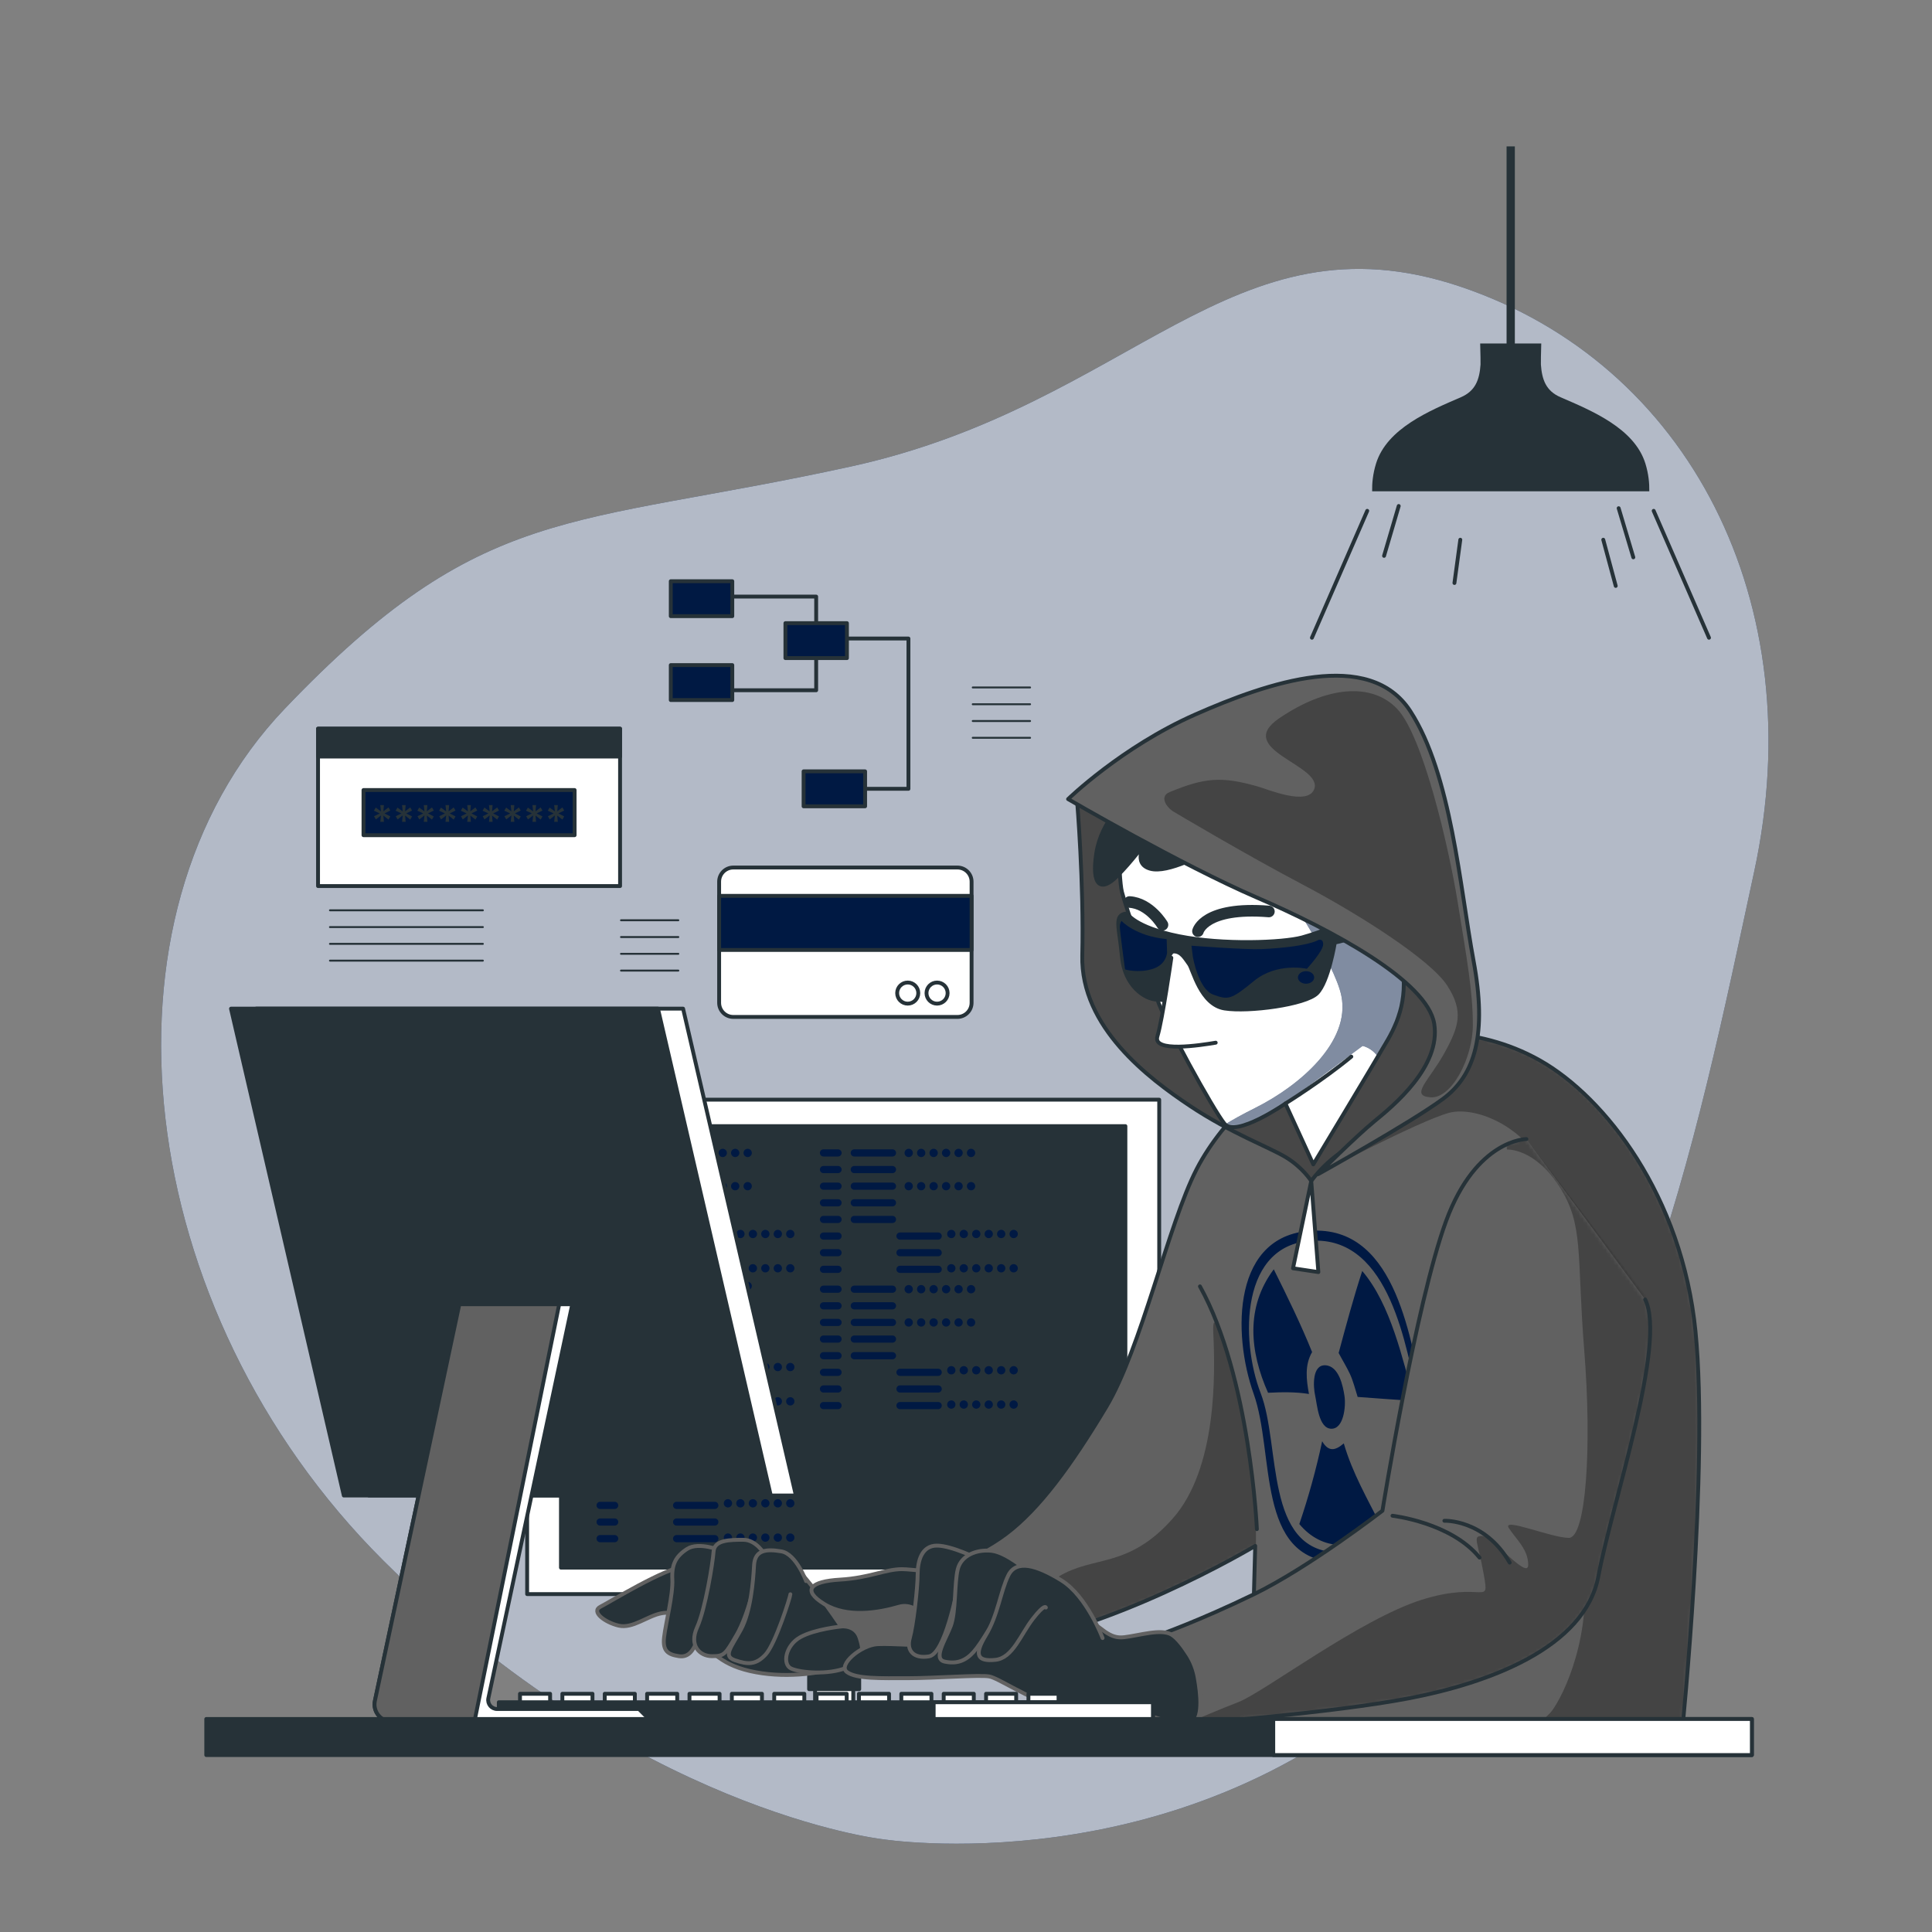 <svg width="500" height="500" viewBox="0 0 500 500" fill="none" xmlns="http://www.w3.org/2000/svg">
<rect x="0" y="0" width="500" height="500" fill="#808080" stroke="none"/>
<path d="M228.162 475.952C228.162 475.952 303.837 488.102 363.218 434.91C422.599 381.718 438.912 295.239 453.977 225.589C469.042 155.94 437.022 94.004 377.856 74.15C318.691 54.296 293.105 104.792 220.131 120.749C147.157 136.706 124.952 129.731 73.663 183.458C22.374 237.185 34.193 339.052 99.178 403.842C164.164 468.632 228.162 475.952 228.162 475.952Z" fill="#001943"/>
<path opacity="0.7" d="M228.162 475.952C228.162 475.952 303.837 488.102 363.218 434.91C422.599 381.718 438.912 295.239 453.977 225.589C469.042 155.94 437.022 94.004 377.856 74.15C318.691 54.296 293.105 104.792 220.131 120.749C147.157 136.706 124.952 129.731 73.663 183.458C22.374 237.185 34.193 339.052 99.178 403.842C164.164 468.632 228.162 475.952 228.162 475.952Z" fill="white"/>
<path d="M425.835 119.995C423.006 110.8 411.799 106.241 403.85 102.795C400.125 101.181 399.055 98.29 398.783 94.352C398.753 93.919 398.801 91.382 398.877 88.887H395.286H386.658H383.067C383.142 91.381 383.19 93.919 383.161 94.352C382.889 98.29 381.818 101.181 378.094 102.795C370.145 106.24 358.938 110.8 356.109 119.995C355.286 122.669 355.064 125.114 355.109 127.152H386.659H395.287H426.837C426.88 125.114 426.657 122.669 425.835 119.995Z" fill="#263238"/>
<path d="M392.04 37.886H389.901V90.356H392.04V37.886Z" fill="#263238"/>
<path d="M353.84 132.204L339.524 165.048" stroke="#263238" stroke-miterlimit="10" stroke-linecap="round" stroke-linejoin="round"/>
<path d="M427.971 132.204L442.287 165.048" stroke="#263238" stroke-miterlimit="10" stroke-linecap="round" stroke-linejoin="round"/>
<path d="M361.987 130.954L358.193 143.856" stroke="#263238" stroke-miterlimit="10" stroke-linecap="round" stroke-linejoin="round"/>
<path d="M418.907 131.524L422.702 144.236" stroke="#263238" stroke-miterlimit="10" stroke-linecap="round" stroke-linejoin="round"/>
<path d="M414.923 139.682L418.148 151.635" stroke="#263238" stroke-miterlimit="10" stroke-linecap="round" stroke-linejoin="round"/>
<path d="M377.925 139.682L376.407 150.876" stroke="#263238" stroke-miterlimit="10" stroke-linecap="round" stroke-linejoin="round"/>
<path d="M185.899 154.398H211.225V178.639H183.728" stroke="#263238" stroke-miterlimit="10" stroke-linecap="round" stroke-linejoin="round"/>
<path d="M215.929 204.146H235.105V165.252H217.014" stroke="#263238" stroke-miterlimit="10" stroke-linecap="round" stroke-linejoin="round"/>
<path d="M189.516 150.418H173.597V159.463H189.516V150.418Z" fill="#001943" stroke="#263238" stroke-miterlimit="10" stroke-linecap="round" stroke-linejoin="round"/>
<path d="M219.186 161.272H203.266V170.317H219.186V161.272Z" fill="#001943" stroke="#263238" stroke-miterlimit="10" stroke-linecap="round" stroke-linejoin="round"/>
<path d="M223.889 199.624H207.969V208.669H223.889V199.624Z" fill="#001943" stroke="#263238" stroke-miterlimit="10" stroke-linecap="round" stroke-linejoin="round"/>
<path d="M189.516 172.126H173.597V181.171H189.516V172.126Z" fill="#001943" stroke="#263238" stroke-miterlimit="10" stroke-linecap="round" stroke-linejoin="round"/>
<path d="M247.778 263.182H189.778C187.753 263.182 186.111 261.54 186.111 259.515V228.182C186.111 226.157 187.753 224.515 189.778 224.515H247.778C249.803 224.515 251.445 226.157 251.445 228.182V259.515C251.445 261.541 249.803 263.182 247.778 263.182Z" fill="white" stroke="#263238" stroke-miterlimit="10" stroke-linecap="round" stroke-linejoin="round"/>
<path d="M251.444 231.849H186.111V245.849H251.444V231.849Z" fill="#001943" stroke="#263238" stroke-miterlimit="10" stroke-linecap="round" stroke-linejoin="round"/>
<path d="M237.653 257.01C237.653 255.501 236.43 254.277 234.92 254.277C233.411 254.277 232.187 255.5 232.187 257.01C232.187 258.519 233.411 259.743 234.92 259.743C236.43 259.742 237.653 258.519 237.653 257.01Z" fill="white" stroke="#263238" stroke-miterlimit="10" stroke-linecap="round" stroke-linejoin="round"/>
<path d="M245.244 257.01C245.244 255.501 244.021 254.277 242.511 254.277C241.002 254.277 239.778 255.5 239.778 257.01C239.778 258.519 241.001 259.743 242.511 259.743C244.02 259.742 245.244 258.519 245.244 257.01Z" fill="white" stroke="#263238" stroke-miterlimit="10" stroke-linecap="round" stroke-linejoin="round"/>
<path d="M160.474 188.584H82.308V229.309H160.474V188.584Z" fill="white" stroke="#263238" stroke-miterlimit="10" stroke-linecap="round" stroke-linejoin="round"/>
<path d="M160.474 188.584H82.308V195.799H160.474V188.584Z" fill="#263238" stroke="#263238" stroke-miterlimit="10" stroke-linecap="round" stroke-linejoin="round"/>
<path d="M148.709 204.466H94.072V216.147H148.709V204.466Z" fill="#001943" stroke="#263238" stroke-miterlimit="10" stroke-linecap="round" stroke-linejoin="round"/>
<path d="M98.422 208.366H99.36L99.219 209.966L100.543 208.958L101.018 209.772L99.512 210.51L101.018 211.289L100.543 212.109L99.219 211.066L99.36 212.695H98.422L98.598 211.037L97.268 212.068L96.799 211.248L98.264 210.51L96.764 209.813L97.239 208.999L98.593 209.983L98.422 208.366Z" fill="#263238"/>
<path d="M104.047 208.366H104.985L104.844 209.966L106.168 208.958L106.643 209.772L105.137 210.51L106.643 211.289L106.168 212.109L104.844 211.066L104.985 212.695H104.047L104.223 211.037L102.893 212.068L102.424 211.248L103.889 210.51L102.389 209.813L102.864 208.999L104.218 209.983L104.047 208.366Z" fill="#263238"/>
<path d="M109.672 208.366H110.61L110.469 209.966L111.793 208.958L112.268 209.772L110.762 210.51L112.268 211.289L111.793 212.109L110.469 211.066L110.61 212.695H109.672L109.848 211.037L108.518 212.068L108.049 211.248L109.514 210.51L108.014 209.813L108.489 208.999L109.843 209.983L109.672 208.366Z" fill="#263238"/>
<path d="M115.297 208.366H116.235L116.094 209.966L117.418 208.958L117.893 209.772L116.387 210.51L117.893 211.289L117.418 212.109L116.094 211.066L116.235 212.695H115.297L115.473 211.037L114.143 212.068L113.674 211.248L115.139 210.51L113.639 209.813L114.114 208.999L115.468 209.983L115.297 208.366Z" fill="#263238"/>
<path d="M120.922 208.366H121.86L121.719 209.966L123.043 208.958L123.518 209.772L122.012 210.51L123.518 211.289L123.043 212.109L121.719 211.066L121.86 212.695H120.922L121.098 211.037L119.768 212.068L119.299 211.248L120.764 210.51L119.264 209.813L119.739 208.999L121.093 209.983L120.922 208.366Z" fill="#263238"/>
<path d="M126.547 208.366H127.485L127.344 209.966L128.668 208.958L129.143 209.772L127.637 210.51L129.143 211.289L128.668 212.109L127.344 211.066L127.485 212.695H126.547L126.723 211.037L125.393 212.068L124.924 211.248L126.389 210.51L124.889 209.813L125.364 208.999L126.718 209.983L126.547 208.366Z" fill="#263238"/>
<path d="M132.172 208.366H133.11L132.969 209.966L134.293 208.958L134.768 209.772L133.262 210.51L134.768 211.289L134.293 212.109L132.969 211.066L133.11 212.695H132.172L132.348 211.037L131.018 212.068L130.549 211.248L132.014 210.51L130.514 209.813L130.989 208.999L132.343 209.983L132.172 208.366Z" fill="#263238"/>
<path d="M137.797 208.366H138.735L138.594 209.966L139.918 208.958L140.393 209.772L138.887 210.51L140.393 211.289L139.918 212.109L138.594 211.066L138.735 212.695H137.797L137.973 211.037L136.643 212.068L136.174 211.248L137.639 210.51L136.139 209.813L136.614 208.999L137.968 209.983L137.797 208.366Z" fill="#263238"/>
<path d="M143.422 208.366H144.36L144.219 209.966L145.543 208.958L146.018 209.772L144.512 210.51L146.018 211.289L145.543 212.109L144.219 211.066L144.36 212.695H143.422L143.598 211.037L142.268 212.068L141.799 211.248L143.264 210.51L141.764 209.813L142.239 208.999L143.593 209.983L143.422 208.366Z" fill="#263238"/>
<path d="M251.748 177.915H266.582" stroke="#263238" stroke-width="0.5" stroke-miterlimit="10" stroke-linecap="round" stroke-linejoin="round"/>
<path d="M251.748 182.257H266.582" stroke="#263238" stroke-width="0.5" stroke-miterlimit="10" stroke-linecap="round" stroke-linejoin="round"/>
<path d="M251.748 186.598H266.582" stroke="#263238" stroke-width="0.5" stroke-miterlimit="10" stroke-linecap="round" stroke-linejoin="round"/>
<path d="M251.748 190.94H266.582" stroke="#263238" stroke-width="0.5" stroke-miterlimit="10" stroke-linecap="round" stroke-linejoin="round"/>
<path d="M160.715 238.162H175.549" stroke="#263238" stroke-width="0.5" stroke-miterlimit="10" stroke-linecap="round" stroke-linejoin="round"/>
<path d="M160.715 242.504H175.549" stroke="#263238" stroke-width="0.5" stroke-miterlimit="10" stroke-linecap="round" stroke-linejoin="round"/>
<path d="M160.715 246.845H175.549" stroke="#263238" stroke-width="0.5" stroke-miterlimit="10" stroke-linecap="round" stroke-linejoin="round"/>
<path d="M160.715 251.187H175.549" stroke="#263238" stroke-width="0.5" stroke-miterlimit="10" stroke-linecap="round" stroke-linejoin="round"/>
<path d="M85.394 235.586H124.968" stroke="#263238" stroke-width="0.5" stroke-miterlimit="10" stroke-linecap="round" stroke-linejoin="round"/>
<path d="M85.394 239.928H124.968" stroke="#263238" stroke-width="0.5" stroke-miterlimit="10" stroke-linecap="round" stroke-linejoin="round"/>
<path d="M85.394 244.269H124.968" stroke="#263238" stroke-width="0.5" stroke-miterlimit="10" stroke-linecap="round" stroke-linejoin="round"/>
<path d="M85.394 248.611H124.968" stroke="#263238" stroke-width="0.5" stroke-miterlimit="10" stroke-linecap="round" stroke-linejoin="round"/>
<path d="M220.821 409.825H210.938V447.467H220.821V409.825Z" fill="white" stroke="#263238" stroke-miterlimit="10" stroke-linecap="round" stroke-linejoin="round"/>
<path d="M222.366 409.825H209.393V437.156H222.366V409.825Z" fill="#263238" stroke="#263238" stroke-miterlimit="10" stroke-linecap="round" stroke-linejoin="round"/>
<path d="M300.003 284.599H136.425V412.55H300.003V284.599Z" fill="white" stroke="#263238" stroke-miterlimit="10" stroke-linecap="round" stroke-linejoin="round"/>
<path d="M291.252 291.444H145.175V405.706H291.252V291.444Z" fill="#263238" stroke="#263238" stroke-miterlimit="10" stroke-linecap="round" stroke-linejoin="round"/>
<path d="M159.074 299.305H155.309C154.796 299.305 154.381 298.89 154.381 298.376C154.381 297.863 154.796 297.448 155.309 297.448H159.074C159.587 297.448 160.002 297.863 160.002 298.376C160.002 298.889 159.587 299.305 159.074 299.305ZM160.002 302.679C160.002 302.166 159.587 301.751 159.074 301.751H155.309C154.796 301.751 154.381 302.166 154.381 302.679C154.381 303.192 154.796 303.608 155.309 303.608H159.074C159.587 303.608 160.002 303.193 160.002 302.679ZM160.002 306.982C160.002 306.469 159.587 306.054 159.074 306.054H155.309C154.796 306.054 154.381 306.469 154.381 306.982C154.381 307.495 154.796 307.911 155.309 307.911H159.074C159.587 307.911 160.002 307.496 160.002 306.982ZM160.002 311.285C160.002 310.772 159.587 310.356 159.074 310.356H155.309C154.796 310.356 154.381 310.771 154.381 311.285C154.381 311.798 154.796 312.214 155.309 312.214H159.074C159.587 312.214 160.002 311.799 160.002 311.285ZM160.002 315.589C160.002 315.076 159.587 314.66 159.074 314.66H155.309C154.796 314.66 154.381 315.075 154.381 315.589C154.381 316.102 154.796 316.517 155.309 316.517H159.074C159.587 316.517 160.002 316.102 160.002 315.589ZM160.002 319.892C160.002 319.379 159.587 318.964 159.074 318.964H155.309C154.796 318.964 154.381 319.379 154.381 319.892C154.381 320.405 154.796 320.821 155.309 320.821H159.074C159.587 320.821 160.002 320.406 160.002 319.892ZM160.002 324.196C160.002 323.683 159.587 323.267 159.074 323.267H155.309C154.796 323.267 154.381 323.682 154.381 324.196C154.381 324.709 154.796 325.125 155.309 325.125H159.074C159.587 325.124 160.002 324.709 160.002 324.196ZM160.002 328.499C160.002 327.986 159.587 327.57 159.074 327.57H155.309C154.796 327.57 154.381 327.985 154.381 328.499C154.381 329.012 154.796 329.427 155.309 329.427H159.074C159.587 329.427 160.002 329.012 160.002 328.499ZM174.089 298.376C174.089 297.863 173.674 297.448 173.161 297.448H163.277C162.764 297.448 162.349 297.863 162.349 298.376C162.349 298.889 162.764 299.305 163.277 299.305H173.161C173.673 299.305 174.089 298.889 174.089 298.376ZM174.089 302.679C174.089 302.166 173.674 301.751 173.161 301.751H163.277C162.764 301.751 162.349 302.166 162.349 302.679C162.349 303.192 162.764 303.608 163.277 303.608H173.161C173.673 303.608 174.089 303.193 174.089 302.679ZM174.089 306.982C174.089 306.469 173.674 306.054 173.161 306.054H163.277C162.764 306.054 162.349 306.469 162.349 306.982C162.349 307.495 162.764 307.911 163.277 307.911H173.161C173.673 307.911 174.089 307.496 174.089 306.982ZM174.089 311.285C174.089 310.772 173.674 310.356 173.161 310.356H163.277C162.764 310.356 162.349 310.771 162.349 311.285C162.349 311.798 162.764 312.214 163.277 312.214H173.161C173.673 312.214 174.089 311.799 174.089 311.285ZM174.089 315.589C174.089 315.076 173.674 314.66 173.161 314.66H163.277C162.764 314.66 162.349 315.075 162.349 315.589C162.349 316.102 162.764 316.517 163.277 316.517H173.161C173.673 316.517 174.089 316.102 174.089 315.589ZM185.922 319.892C185.922 319.379 185.507 318.964 184.993 318.964H175.109C174.596 318.964 174.18 319.379 174.18 319.892C174.18 320.405 174.595 320.821 175.109 320.821H184.993C185.507 320.821 185.922 320.406 185.922 319.892ZM185.922 324.196C185.922 323.683 185.507 323.267 184.993 323.267H175.109C174.596 323.267 174.18 323.682 174.18 324.196C174.18 324.709 174.595 325.125 175.109 325.125H184.993C185.507 325.124 185.922 324.709 185.922 324.196ZM185.922 328.499C185.922 327.986 185.507 327.57 184.993 327.57H175.109C174.596 327.57 174.18 327.985 174.18 328.499C174.18 329.012 174.595 329.427 175.109 329.427H184.993C185.507 329.427 185.922 329.012 185.922 328.499ZM178.438 298.376C178.438 297.782 177.956 297.3 177.362 297.3C176.768 297.3 176.286 297.781 176.286 298.376C176.286 298.97 176.768 299.452 177.362 299.452C177.957 299.452 178.438 298.97 178.438 298.376ZM181.665 298.376C181.665 297.782 181.184 297.3 180.589 297.3C179.995 297.3 179.513 297.781 179.513 298.376C179.513 298.97 179.995 299.452 180.589 299.452C181.184 299.452 181.665 298.97 181.665 298.376ZM184.893 298.376C184.893 297.782 184.411 297.3 183.817 297.3C183.223 297.3 182.741 297.781 182.741 298.376C182.741 298.97 183.223 299.452 183.817 299.452C184.411 299.452 184.893 298.97 184.893 298.376ZM188.12 298.376C188.12 297.782 187.638 297.3 187.044 297.3C186.45 297.3 185.968 297.781 185.968 298.376C185.968 298.97 186.45 299.452 187.044 299.452C187.639 299.452 188.12 298.97 188.12 298.376ZM191.348 298.376C191.348 297.782 190.866 297.3 190.272 297.3C189.678 297.3 189.196 297.781 189.196 298.376C189.196 298.97 189.678 299.452 190.272 299.452C190.866 299.452 191.348 298.97 191.348 298.376ZM194.575 298.376C194.575 297.782 194.093 297.3 193.499 297.3C192.905 297.3 192.423 297.781 192.423 298.376C192.423 298.97 192.905 299.452 193.499 299.452C194.094 299.452 194.575 298.97 194.575 298.376ZM178.438 306.983C178.438 306.389 177.956 305.907 177.362 305.907C176.768 305.907 176.286 306.389 176.286 306.983C176.286 307.577 176.768 308.059 177.362 308.059C177.957 308.058 178.438 307.577 178.438 306.983ZM181.665 306.983C181.665 306.389 181.184 305.907 180.589 305.907C179.995 305.907 179.513 306.389 179.513 306.983C179.513 307.577 179.995 308.059 180.589 308.059C181.184 308.058 181.665 307.577 181.665 306.983ZM184.893 306.983C184.893 306.389 184.411 305.907 183.817 305.907C183.223 305.907 182.741 306.389 182.741 306.983C182.741 307.577 183.223 308.059 183.817 308.059C184.411 308.058 184.893 307.577 184.893 306.983ZM188.12 306.983C188.12 306.389 187.638 305.907 187.044 305.907C186.45 305.907 185.968 306.389 185.968 306.983C185.968 307.577 186.45 308.059 187.044 308.059C187.639 308.058 188.12 307.577 188.12 306.983ZM191.348 306.983C191.348 306.389 190.866 305.907 190.272 305.907C189.678 305.907 189.196 306.389 189.196 306.983C189.196 307.577 189.678 308.059 190.272 308.059C190.866 308.058 191.348 307.577 191.348 306.983ZM194.575 306.983C194.575 306.389 194.093 305.907 193.499 305.907C192.905 305.907 192.423 306.389 192.423 306.983C192.423 307.577 192.905 308.059 193.499 308.059C194.094 308.058 194.575 307.577 194.575 306.983ZM189.465 319.354C189.465 318.76 188.983 318.278 188.389 318.278C187.795 318.278 187.313 318.76 187.313 319.354C187.313 319.948 187.795 320.43 188.389 320.43C188.983 320.43 189.465 319.948 189.465 319.354ZM192.693 319.354C192.693 318.76 192.211 318.278 191.617 318.278C191.023 318.278 190.541 318.76 190.541 319.354C190.541 319.948 191.023 320.43 191.617 320.43C192.211 320.43 192.693 319.948 192.693 319.354ZM195.92 319.354C195.92 318.76 195.438 318.278 194.844 318.278C194.25 318.278 193.768 318.76 193.768 319.354C193.768 319.948 194.25 320.43 194.844 320.43C195.438 320.43 195.92 319.948 195.92 319.354ZM199.147 319.354C199.147 318.76 198.665 318.278 198.071 318.278C197.477 318.278 196.995 318.76 196.995 319.354C196.995 319.948 197.477 320.43 198.071 320.43C198.666 320.43 199.147 319.948 199.147 319.354ZM202.375 319.354C202.375 318.76 201.893 318.278 201.299 318.278C200.705 318.278 200.223 318.76 200.223 319.354C200.223 319.948 200.705 320.43 201.299 320.43C201.893 320.43 202.375 319.948 202.375 319.354ZM205.602 319.354C205.602 318.76 205.12 318.278 204.526 318.278C203.932 318.278 203.45 318.76 203.45 319.354C203.45 319.948 203.932 320.43 204.526 320.43C205.12 320.43 205.602 319.948 205.602 319.354ZM189.465 328.23C189.465 327.636 188.983 327.154 188.389 327.154C187.795 327.154 187.313 327.636 187.313 328.23C187.313 328.824 187.795 329.306 188.389 329.306C188.983 329.305 189.465 328.824 189.465 328.23ZM192.693 328.23C192.693 327.636 192.211 327.154 191.617 327.154C191.023 327.154 190.541 327.636 190.541 328.23C190.541 328.824 191.023 329.306 191.617 329.306C192.211 329.305 192.693 328.824 192.693 328.23ZM195.92 328.23C195.92 327.636 195.438 327.154 194.844 327.154C194.25 327.154 193.768 327.636 193.768 328.23C193.768 328.824 194.25 329.306 194.844 329.306C195.438 329.305 195.92 328.824 195.92 328.23ZM199.147 328.23C199.147 327.636 198.665 327.154 198.071 327.154C197.477 327.154 196.995 327.636 196.995 328.23C196.995 328.824 197.477 329.306 198.071 329.306C198.666 329.305 199.147 328.824 199.147 328.23ZM202.375 328.23C202.375 327.636 201.893 327.154 201.299 327.154C200.705 327.154 200.223 327.636 200.223 328.23C200.223 328.824 200.705 329.306 201.299 329.306C201.893 329.305 202.375 328.824 202.375 328.23ZM205.602 328.23C205.602 327.636 205.12 327.154 204.526 327.154C203.932 327.154 203.45 327.636 203.45 328.23C203.45 328.824 203.932 329.306 204.526 329.306C205.12 329.305 205.602 328.824 205.602 328.23Z" fill="#001943"/>
<path d="M159.074 333.74H155.309C154.796 333.74 154.381 333.325 154.381 332.811C154.381 332.298 154.796 331.882 155.309 331.882H159.074C159.587 331.882 160.002 332.297 160.002 332.811C160.002 333.324 159.587 333.74 159.074 333.74ZM160.002 337.114C160.002 336.601 159.587 336.185 159.074 336.185H155.309C154.796 336.185 154.381 336.6 154.381 337.114C154.381 337.627 154.796 338.043 155.309 338.043H159.074C159.587 338.043 160.002 337.627 160.002 337.114ZM160.002 341.417C160.002 340.904 159.587 340.489 159.074 340.489H155.309C154.796 340.489 154.381 340.904 154.381 341.417C154.381 341.93 154.796 342.346 155.309 342.346H159.074C159.587 342.346 160.002 341.93 160.002 341.417ZM160.002 345.72C160.002 345.207 159.587 344.791 159.074 344.791H155.309C154.796 344.791 154.381 345.206 154.381 345.72C154.381 346.233 154.796 346.648 155.309 346.648H159.074C159.587 346.649 160.002 346.233 160.002 345.72ZM160.002 350.023C160.002 349.51 159.587 349.094 159.074 349.094H155.309C154.796 349.094 154.381 349.509 154.381 350.023C154.381 350.536 154.796 350.951 155.309 350.951H159.074C159.587 350.952 160.002 350.536 160.002 350.023ZM160.002 354.327C160.002 353.814 159.587 353.399 159.074 353.399H155.309C154.796 353.399 154.381 353.814 154.381 354.327C154.381 354.84 154.796 355.256 155.309 355.256H159.074C159.587 355.256 160.002 354.84 160.002 354.327ZM160.002 358.63C160.002 358.117 159.587 357.701 159.074 357.701H155.309C154.796 357.701 154.381 358.116 154.381 358.63C154.381 359.143 154.796 359.558 155.309 359.558H159.074C159.587 359.559 160.002 359.143 160.002 358.63ZM160.002 362.933C160.002 362.42 159.587 362.004 159.074 362.004H155.309C154.796 362.004 154.381 362.419 154.381 362.933C154.381 363.446 154.796 363.861 155.309 363.861H159.074C159.587 363.862 160.002 363.447 160.002 362.933ZM174.089 332.811C174.089 332.298 173.674 331.882 173.161 331.882H163.277C162.764 331.882 162.349 332.297 162.349 332.811C162.349 333.324 162.764 333.74 163.277 333.74H173.161C173.673 333.74 174.089 333.324 174.089 332.811ZM174.089 337.114C174.089 336.601 173.674 336.185 173.161 336.185H163.277C162.764 336.185 162.349 336.6 162.349 337.114C162.349 337.627 162.764 338.043 163.277 338.043H173.161C173.673 338.043 174.089 337.627 174.089 337.114ZM174.089 341.417C174.089 340.904 173.674 340.489 173.161 340.489H163.277C162.764 340.489 162.349 340.904 162.349 341.417C162.349 341.93 162.764 342.346 163.277 342.346H173.161C173.673 342.346 174.089 341.93 174.089 341.417ZM174.089 345.72C174.089 345.207 173.674 344.791 173.161 344.791H163.277C162.764 344.791 162.349 345.206 162.349 345.72C162.349 346.233 162.764 346.648 163.277 346.648H173.161C173.673 346.649 174.089 346.233 174.089 345.72ZM174.089 350.023C174.089 349.51 173.674 349.094 173.161 349.094H163.277C162.764 349.094 162.349 349.509 162.349 350.023C162.349 350.536 162.764 350.951 163.277 350.951H173.161C173.673 350.952 174.089 350.536 174.089 350.023ZM185.922 354.327C185.922 353.814 185.507 353.399 184.993 353.399H175.109C174.596 353.399 174.18 353.814 174.18 354.327C174.18 354.84 174.595 355.256 175.109 355.256H184.993C185.507 355.256 185.922 354.84 185.922 354.327ZM185.922 358.63C185.922 358.117 185.507 357.701 184.993 357.701H175.109C174.596 357.701 174.18 358.116 174.18 358.63C174.18 359.143 174.595 359.558 175.109 359.558H184.993C185.507 359.559 185.922 359.143 185.922 358.63ZM185.922 362.933C185.922 362.42 185.507 362.004 184.993 362.004H175.109C174.596 362.004 174.18 362.419 174.18 362.933C174.18 363.446 174.595 363.861 175.109 363.861H184.993C185.507 363.862 185.922 363.447 185.922 362.933ZM178.438 332.811C178.438 332.217 177.956 331.735 177.362 331.735C176.768 331.735 176.286 332.217 176.286 332.811C176.286 333.405 176.768 333.887 177.362 333.887C177.957 333.887 178.438 333.405 178.438 332.811ZM181.665 332.811C181.665 332.217 181.184 331.735 180.589 331.735C179.995 331.735 179.513 332.217 179.513 332.811C179.513 333.405 179.995 333.887 180.589 333.887C181.184 333.887 181.665 333.405 181.665 332.811ZM184.893 332.811C184.893 332.217 184.411 331.735 183.817 331.735C183.223 331.735 182.741 332.217 182.741 332.811C182.741 333.405 183.223 333.887 183.817 333.887C184.411 333.887 184.893 333.405 184.893 332.811ZM188.12 332.811C188.12 332.217 187.638 331.735 187.044 331.735C186.45 331.735 185.968 332.217 185.968 332.811C185.968 333.405 186.45 333.887 187.044 333.887C187.639 333.887 188.12 333.405 188.12 332.811ZM191.348 332.811C191.348 332.217 190.866 331.735 190.272 331.735C189.678 331.735 189.196 332.217 189.196 332.811C189.196 333.405 189.678 333.887 190.272 333.887C190.866 333.887 191.348 333.405 191.348 332.811ZM194.575 332.811C194.575 332.217 194.093 331.735 193.499 331.735C192.905 331.735 192.423 332.217 192.423 332.811C192.423 333.405 192.905 333.887 193.499 333.887C194.094 333.887 194.575 333.405 194.575 332.811ZM178.438 341.417C178.438 340.823 177.956 340.341 177.362 340.341C176.768 340.341 176.286 340.823 176.286 341.417C176.286 342.011 176.768 342.493 177.362 342.493C177.957 342.493 178.438 342.011 178.438 341.417ZM181.665 341.417C181.665 340.823 181.184 340.341 180.589 340.341C179.995 340.341 179.513 340.823 179.513 341.417C179.513 342.011 179.995 342.493 180.589 342.493C181.184 342.493 181.665 342.011 181.665 341.417ZM184.893 341.417C184.893 340.823 184.411 340.341 183.817 340.341C183.223 340.341 182.741 340.823 182.741 341.417C182.741 342.011 183.223 342.493 183.817 342.493C184.411 342.493 184.893 342.011 184.893 341.417ZM188.12 341.417C188.12 340.823 187.638 340.341 187.044 340.341C186.45 340.341 185.968 340.823 185.968 341.417C185.968 342.011 186.45 342.493 187.044 342.493C187.639 342.493 188.12 342.011 188.12 341.417ZM191.348 341.417C191.348 340.823 190.866 340.341 190.272 340.341C189.678 340.341 189.196 340.823 189.196 341.417C189.196 342.011 189.678 342.493 190.272 342.493C190.866 342.493 191.348 342.011 191.348 341.417ZM194.575 341.417C194.575 340.823 194.093 340.341 193.499 340.341C192.905 340.341 192.423 340.823 192.423 341.417C192.423 342.011 192.905 342.493 193.499 342.493C194.094 342.493 194.575 342.011 194.575 341.417ZM189.465 353.789C189.465 353.195 188.983 352.713 188.389 352.713C187.795 352.713 187.313 353.195 187.313 353.789C187.313 354.383 187.795 354.865 188.389 354.865C188.983 354.865 189.465 354.383 189.465 353.789ZM192.693 353.789C192.693 353.195 192.211 352.713 191.617 352.713C191.023 352.713 190.541 353.195 190.541 353.789C190.541 354.383 191.023 354.865 191.617 354.865C192.211 354.865 192.693 354.383 192.693 353.789ZM195.92 353.789C195.92 353.195 195.438 352.713 194.844 352.713C194.25 352.713 193.768 353.195 193.768 353.789C193.768 354.383 194.25 354.865 194.844 354.865C195.438 354.865 195.92 354.383 195.92 353.789ZM199.147 353.789C199.147 353.195 198.665 352.713 198.071 352.713C197.477 352.713 196.995 353.195 196.995 353.789C196.995 354.383 197.477 354.865 198.071 354.865C198.666 354.865 199.147 354.383 199.147 353.789ZM202.375 353.789C202.375 353.195 201.893 352.713 201.299 352.713C200.705 352.713 200.223 353.195 200.223 353.789C200.223 354.383 200.705 354.865 201.299 354.865C201.893 354.865 202.375 354.383 202.375 353.789ZM205.602 353.789C205.602 353.195 205.12 352.713 204.526 352.713C203.932 352.713 203.45 353.195 203.45 353.789C203.45 354.383 203.932 354.865 204.526 354.865C205.12 354.865 205.602 354.383 205.602 353.789ZM189.465 362.664C189.465 362.07 188.983 361.588 188.389 361.588C187.795 361.588 187.313 362.07 187.313 362.664C187.313 363.258 187.795 363.74 188.389 363.74C188.983 363.74 189.465 363.258 189.465 362.664ZM192.693 362.664C192.693 362.07 192.211 361.588 191.617 361.588C191.023 361.588 190.541 362.07 190.541 362.664C190.541 363.258 191.023 363.74 191.617 363.74C192.211 363.74 192.693 363.258 192.693 362.664ZM195.92 362.664C195.92 362.07 195.438 361.588 194.844 361.588C194.25 361.588 193.768 362.07 193.768 362.664C193.768 363.258 194.25 363.74 194.844 363.74C195.438 363.74 195.92 363.258 195.92 362.664ZM199.147 362.664C199.147 362.07 198.665 361.588 198.071 361.588C197.477 361.588 196.995 362.07 196.995 362.664C196.995 363.258 197.477 363.74 198.071 363.74C198.666 363.74 199.147 363.258 199.147 362.664ZM202.375 362.664C202.375 362.07 201.893 361.588 201.299 361.588C200.705 361.588 200.223 362.07 200.223 362.664C200.223 363.258 200.705 363.74 201.299 363.74C201.893 363.74 202.375 363.258 202.375 362.664ZM205.602 362.664C205.602 362.07 205.12 361.588 204.526 361.588C203.932 361.588 203.45 362.07 203.45 362.664C203.45 363.258 203.932 363.74 204.526 363.74C205.12 363.74 205.602 363.258 205.602 362.664Z" fill="#001943"/>
<path d="M159.074 369.005H155.309C154.796 369.005 154.381 368.59 154.381 368.076C154.381 367.563 154.796 367.147 155.309 367.147H159.074C159.587 367.147 160.002 367.562 160.002 368.076C160.002 368.59 159.587 369.005 159.074 369.005ZM160.002 372.38C160.002 371.867 159.587 371.452 159.074 371.452H155.309C154.796 371.452 154.381 371.867 154.381 372.38C154.381 372.893 154.796 373.309 155.309 373.309H159.074C159.587 373.309 160.002 372.893 160.002 372.38ZM160.002 376.683C160.002 376.17 159.587 375.754 159.074 375.754H155.309C154.796 375.754 154.381 376.169 154.381 376.683C154.381 377.196 154.796 377.611 155.309 377.611H159.074C159.587 377.612 160.002 377.196 160.002 376.683ZM160.002 380.986C160.002 380.473 159.587 380.057 159.074 380.057H155.309C154.796 380.057 154.381 380.472 154.381 380.986C154.381 381.499 154.796 381.914 155.309 381.914H159.074C159.587 381.915 160.002 381.499 160.002 380.986ZM160.002 385.289C160.002 384.776 159.587 384.36 159.074 384.36H155.309C154.796 384.36 154.381 384.775 154.381 385.289C154.381 385.802 154.796 386.218 155.309 386.218H159.074C159.587 386.218 160.002 385.802 160.002 385.289ZM160.002 389.593C160.002 389.08 159.587 388.664 159.074 388.664H155.309C154.796 388.664 154.381 389.079 154.381 389.593C154.381 390.106 154.796 390.522 155.309 390.522H159.074C159.587 390.522 160.002 390.106 160.002 389.593ZM160.002 393.896C160.002 393.383 159.587 392.967 159.074 392.967H155.309C154.796 392.967 154.381 393.382 154.381 393.896C154.381 394.409 154.796 394.824 155.309 394.824H159.074C159.587 394.825 160.002 394.409 160.002 393.896ZM160.002 398.199C160.002 397.686 159.587 397.27 159.074 397.27H155.309C154.796 397.27 154.381 397.685 154.381 398.199C154.381 398.712 154.796 399.128 155.309 399.128H159.074C159.587 399.128 160.002 398.712 160.002 398.199ZM174.089 368.077C174.089 367.564 173.674 367.148 173.161 367.148H163.277C162.764 367.148 162.349 367.563 162.349 368.077C162.349 368.59 162.764 369.006 163.277 369.006H173.161C173.673 369.005 174.089 368.59 174.089 368.077ZM174.089 372.38C174.089 371.867 173.674 371.452 173.161 371.452H163.277C162.764 371.452 162.349 371.867 162.349 372.38C162.349 372.893 162.764 373.309 163.277 373.309H173.161C173.673 373.309 174.089 372.893 174.089 372.38ZM174.089 376.683C174.089 376.17 173.674 375.754 173.161 375.754H163.277C162.764 375.754 162.349 376.169 162.349 376.683C162.349 377.196 162.764 377.611 163.277 377.611H173.161C173.673 377.612 174.089 377.196 174.089 376.683ZM174.089 380.986C174.089 380.473 173.674 380.057 173.161 380.057H163.277C162.764 380.057 162.349 380.472 162.349 380.986C162.349 381.499 162.764 381.914 163.277 381.914H173.161C173.673 381.915 174.089 381.499 174.089 380.986ZM174.089 385.289C174.089 384.776 173.674 384.36 173.161 384.36H163.277C162.764 384.36 162.349 384.775 162.349 385.289C162.349 385.802 162.764 386.218 163.277 386.218H173.161C173.673 386.218 174.089 385.802 174.089 385.289ZM185.922 389.593C185.922 389.08 185.507 388.664 184.993 388.664H175.109C174.596 388.664 174.18 389.079 174.18 389.593C174.18 390.106 174.595 390.522 175.109 390.522H184.993C185.507 390.522 185.922 390.106 185.922 389.593ZM185.922 393.896C185.922 393.383 185.507 392.967 184.993 392.967H175.109C174.596 392.967 174.18 393.382 174.18 393.896C174.18 394.409 174.595 394.824 175.109 394.824H184.993C185.507 394.825 185.922 394.409 185.922 393.896ZM185.922 398.199C185.922 397.686 185.507 397.27 184.993 397.27H175.109C174.596 397.27 174.18 397.685 174.18 398.199C174.18 398.712 174.595 399.128 175.109 399.128H184.993C185.507 399.128 185.922 398.712 185.922 398.199ZM178.438 368.077C178.438 367.483 177.956 367.001 177.362 367.001C176.768 367.001 176.286 367.483 176.286 368.077C176.286 368.671 176.768 369.153 177.362 369.153C177.957 369.152 178.438 368.671 178.438 368.077ZM181.665 368.077C181.665 367.483 181.184 367.001 180.589 367.001C179.995 367.001 179.513 367.483 179.513 368.077C179.513 368.671 179.995 369.153 180.589 369.153C181.184 369.152 181.665 368.671 181.665 368.077ZM184.893 368.077C184.893 367.483 184.411 367.001 183.817 367.001C183.223 367.001 182.741 367.483 182.741 368.077C182.741 368.671 183.223 369.153 183.817 369.153C184.411 369.152 184.893 368.671 184.893 368.077ZM188.12 368.077C188.12 367.483 187.638 367.001 187.044 367.001C186.45 367.001 185.968 367.483 185.968 368.077C185.968 368.671 186.45 369.153 187.044 369.153C187.639 369.152 188.12 368.671 188.12 368.077ZM191.348 368.077C191.348 367.483 190.866 367.001 190.272 367.001C189.678 367.001 189.196 367.483 189.196 368.077C189.196 368.671 189.678 369.153 190.272 369.153C190.866 369.152 191.348 368.671 191.348 368.077ZM194.575 368.077C194.575 367.483 194.093 367.001 193.499 367.001C192.905 367.001 192.423 367.483 192.423 368.077C192.423 368.671 192.905 369.153 193.499 369.153C194.094 369.152 194.575 368.671 194.575 368.077ZM178.438 376.683C178.438 376.089 177.956 375.607 177.362 375.607C176.768 375.607 176.286 376.089 176.286 376.683C176.286 377.277 176.768 377.759 177.362 377.759C177.957 377.759 178.438 377.277 178.438 376.683ZM181.665 376.683C181.665 376.089 181.184 375.607 180.589 375.607C179.995 375.607 179.513 376.089 179.513 376.683C179.513 377.277 179.995 377.759 180.589 377.759C181.184 377.759 181.665 377.277 181.665 376.683ZM184.893 376.683C184.893 376.089 184.411 375.607 183.817 375.607C183.223 375.607 182.741 376.089 182.741 376.683C182.741 377.277 183.223 377.759 183.817 377.759C184.411 377.759 184.893 377.277 184.893 376.683ZM188.12 376.683C188.12 376.089 187.638 375.607 187.044 375.607C186.45 375.607 185.968 376.089 185.968 376.683C185.968 377.277 186.45 377.759 187.044 377.759C187.639 377.759 188.12 377.277 188.12 376.683ZM191.348 376.683C191.348 376.089 190.866 375.607 190.272 375.607C189.678 375.607 189.196 376.089 189.196 376.683C189.196 377.277 189.678 377.759 190.272 377.759C190.866 377.759 191.348 377.277 191.348 376.683ZM194.575 376.683C194.575 376.089 194.093 375.607 193.499 375.607C192.905 375.607 192.423 376.089 192.423 376.683C192.423 377.277 192.905 377.759 193.499 377.759C194.094 377.759 194.575 377.277 194.575 376.683ZM189.465 389.055C189.465 388.461 188.983 387.979 188.389 387.979C187.795 387.979 187.313 388.461 187.313 389.055C187.313 389.649 187.795 390.131 188.389 390.131C188.983 390.131 189.465 389.649 189.465 389.055ZM192.693 389.055C192.693 388.461 192.211 387.979 191.617 387.979C191.023 387.979 190.541 388.461 190.541 389.055C190.541 389.649 191.023 390.131 191.617 390.131C192.211 390.131 192.693 389.649 192.693 389.055ZM195.92 389.055C195.92 388.461 195.438 387.979 194.844 387.979C194.25 387.979 193.768 388.461 193.768 389.055C193.768 389.649 194.25 390.131 194.844 390.131C195.438 390.131 195.92 389.649 195.92 389.055ZM199.147 389.055C199.147 388.461 198.665 387.979 198.071 387.979C197.477 387.979 196.995 388.461 196.995 389.055C196.995 389.649 197.477 390.131 198.071 390.131C198.666 390.131 199.147 389.649 199.147 389.055ZM202.375 389.055C202.375 388.461 201.893 387.979 201.299 387.979C200.705 387.979 200.223 388.461 200.223 389.055C200.223 389.649 200.705 390.131 201.299 390.131C201.893 390.131 202.375 389.649 202.375 389.055ZM205.602 389.055C205.602 388.461 205.12 387.979 204.526 387.979C203.932 387.979 203.45 388.461 203.45 389.055C203.45 389.649 203.932 390.131 204.526 390.131C205.12 390.131 205.602 389.649 205.602 389.055ZM189.465 397.93C189.465 397.336 188.983 396.854 188.389 396.854C187.795 396.854 187.313 397.336 187.313 397.93C187.313 398.524 187.795 399.006 188.389 399.006C188.983 399.006 189.465 398.524 189.465 397.93ZM192.693 397.93C192.693 397.336 192.211 396.854 191.617 396.854C191.023 396.854 190.541 397.336 190.541 397.93C190.541 398.524 191.023 399.006 191.617 399.006C192.211 399.006 192.693 398.524 192.693 397.93ZM195.92 397.93C195.92 397.336 195.438 396.854 194.844 396.854C194.25 396.854 193.768 397.336 193.768 397.93C193.768 398.524 194.25 399.006 194.844 399.006C195.438 399.006 195.92 398.524 195.92 397.93ZM199.147 397.93C199.147 397.336 198.665 396.854 198.071 396.854C197.477 396.854 196.995 397.336 196.995 397.93C196.995 398.524 197.477 399.006 198.071 399.006C198.666 399.006 199.147 398.524 199.147 397.93ZM202.375 397.93C202.375 397.336 201.893 396.854 201.299 396.854C200.705 396.854 200.223 397.336 200.223 397.93C200.223 398.524 200.705 399.006 201.299 399.006C201.893 399.006 202.375 398.524 202.375 397.93ZM205.602 397.93C205.602 397.336 205.12 396.854 204.526 396.854C203.932 396.854 203.45 397.336 203.45 397.93C203.45 398.524 203.932 399.006 204.526 399.006C205.12 399.006 205.602 398.524 205.602 397.93Z" fill="#001943"/>
<path d="M216.882 299.305H213.117C212.604 299.305 212.189 298.89 212.189 298.376C212.189 297.863 212.604 297.448 213.117 297.448H216.882C217.395 297.448 217.811 297.863 217.811 298.376C217.811 298.889 217.396 299.305 216.882 299.305ZM217.811 302.679C217.811 302.166 217.396 301.751 216.882 301.751H213.117C212.604 301.751 212.189 302.166 212.189 302.679C212.189 303.192 212.604 303.608 213.117 303.608H216.882C217.396 303.608 217.811 303.193 217.811 302.679ZM217.811 306.982C217.811 306.469 217.396 306.054 216.882 306.054H213.117C212.604 306.054 212.189 306.469 212.189 306.982C212.189 307.495 212.604 307.911 213.117 307.911H216.882C217.396 307.911 217.811 307.496 217.811 306.982ZM217.811 311.285C217.811 310.772 217.396 310.356 216.882 310.356H213.117C212.604 310.356 212.189 310.771 212.189 311.285C212.189 311.798 212.604 312.214 213.117 312.214H216.882C217.396 312.214 217.811 311.799 217.811 311.285ZM217.811 315.589C217.811 315.076 217.396 314.66 216.882 314.66H213.117C212.604 314.66 212.189 315.075 212.189 315.589C212.189 316.102 212.604 316.517 213.117 316.517H216.882C217.396 316.517 217.811 316.102 217.811 315.589ZM217.811 319.892C217.811 319.379 217.396 318.964 216.882 318.964H213.117C212.604 318.964 212.189 319.379 212.189 319.892C212.189 320.405 212.604 320.821 213.117 320.821H216.882C217.396 320.821 217.811 320.406 217.811 319.892ZM217.811 324.196C217.811 323.683 217.396 323.267 216.882 323.267H213.117C212.604 323.267 212.189 323.682 212.189 324.196C212.189 324.709 212.604 325.125 213.117 325.125H216.882C217.396 325.124 217.811 324.709 217.811 324.196ZM217.811 328.499C217.811 327.986 217.396 327.57 216.882 327.57H213.117C212.604 327.57 212.189 327.985 212.189 328.499C212.189 329.012 212.604 329.427 213.117 329.427H216.882C217.396 329.427 217.811 329.012 217.811 328.499ZM231.897 298.376C231.897 297.863 231.482 297.448 230.968 297.448H221.084C220.571 297.448 220.155 297.863 220.155 298.376C220.155 298.889 220.57 299.305 221.084 299.305H230.968C231.482 299.305 231.897 298.889 231.897 298.376ZM231.897 302.679C231.897 302.166 231.482 301.751 230.968 301.751H221.084C220.571 301.751 220.155 302.166 220.155 302.679C220.155 303.192 220.57 303.608 221.084 303.608H230.968C231.482 303.608 231.897 303.193 231.897 302.679ZM231.897 306.982C231.897 306.469 231.482 306.054 230.968 306.054H221.084C220.571 306.054 220.155 306.469 220.155 306.982C220.155 307.495 220.57 307.911 221.084 307.911H230.968C231.482 307.911 231.897 307.496 231.897 306.982ZM231.897 311.285C231.897 310.772 231.482 310.356 230.968 310.356H221.084C220.571 310.356 220.155 310.771 220.155 311.285C220.155 311.798 220.57 312.214 221.084 312.214H230.968C231.482 312.214 231.897 311.799 231.897 311.285ZM231.897 315.589C231.897 315.076 231.482 314.66 230.968 314.66H221.084C220.571 314.66 220.155 315.075 220.155 315.589C220.155 316.102 220.57 316.517 221.084 316.517H230.968C231.482 316.517 231.897 316.102 231.897 315.589ZM243.731 319.892C243.731 319.379 243.316 318.964 242.802 318.964H232.918C232.405 318.964 231.989 319.379 231.989 319.892C231.989 320.405 232.404 320.821 232.918 320.821H242.802C243.316 320.821 243.731 320.406 243.731 319.892ZM243.731 324.196C243.731 323.683 243.316 323.267 242.802 323.267H232.918C232.405 323.267 231.989 323.682 231.989 324.196C231.989 324.709 232.404 325.125 232.918 325.125H242.802C243.316 325.124 243.731 324.709 243.731 324.196ZM243.731 328.499C243.731 327.986 243.316 327.57 242.802 327.57H232.918C232.405 327.57 231.989 327.985 231.989 328.499C231.989 329.012 232.404 329.427 232.918 329.427H242.802C243.316 329.427 243.731 329.012 243.731 328.499ZM236.247 298.376C236.247 297.782 235.765 297.3 235.171 297.3C234.577 297.3 234.095 297.781 234.095 298.376C234.095 298.97 234.576 299.452 235.171 299.452C235.765 299.452 236.247 298.97 236.247 298.376ZM239.474 298.376C239.474 297.782 238.992 297.3 238.398 297.3C237.804 297.3 237.322 297.781 237.322 298.376C237.322 298.97 237.804 299.452 238.398 299.452C238.993 299.452 239.474 298.97 239.474 298.376ZM242.702 298.376C242.702 297.782 242.22 297.3 241.626 297.3C241.032 297.3 240.55 297.781 240.55 298.376C240.55 298.97 241.032 299.452 241.626 299.452C242.22 299.452 242.702 298.97 242.702 298.376ZM245.929 298.376C245.929 297.782 245.447 297.3 244.853 297.3C244.259 297.3 243.777 297.781 243.777 298.376C243.777 298.97 244.259 299.452 244.853 299.452C245.448 299.452 245.929 298.97 245.929 298.376ZM249.157 298.376C249.157 297.782 248.675 297.3 248.081 297.3C247.487 297.3 247.005 297.781 247.005 298.376C247.005 298.97 247.487 299.452 248.081 299.452C248.675 299.452 249.157 298.97 249.157 298.376ZM252.384 298.376C252.384 297.782 251.902 297.3 251.308 297.3C250.714 297.3 250.232 297.781 250.232 298.376C250.232 298.97 250.714 299.452 251.308 299.452C251.902 299.452 252.384 298.97 252.384 298.376ZM236.247 306.983C236.247 306.389 235.765 305.907 235.171 305.907C234.577 305.907 234.095 306.389 234.095 306.983C234.095 307.577 234.576 308.059 235.171 308.059C235.765 308.058 236.247 307.577 236.247 306.983ZM239.474 306.983C239.474 306.389 238.992 305.907 238.398 305.907C237.804 305.907 237.322 306.389 237.322 306.983C237.322 307.577 237.804 308.059 238.398 308.059C238.993 308.058 239.474 307.577 239.474 306.983ZM242.702 306.983C242.702 306.389 242.22 305.907 241.626 305.907C241.032 305.907 240.55 306.389 240.55 306.983C240.55 307.577 241.032 308.059 241.626 308.059C242.22 308.058 242.702 307.577 242.702 306.983ZM245.929 306.983C245.929 306.389 245.447 305.907 244.853 305.907C244.259 305.907 243.777 306.389 243.777 306.983C243.777 307.577 244.259 308.059 244.853 308.059C245.448 308.058 245.929 307.577 245.929 306.983ZM249.157 306.983C249.157 306.389 248.675 305.907 248.081 305.907C247.487 305.907 247.005 306.389 247.005 306.983C247.005 307.577 247.487 308.059 248.081 308.059C248.675 308.058 249.157 307.577 249.157 306.983ZM252.384 306.983C252.384 306.389 251.902 305.907 251.308 305.907C250.714 305.907 250.232 306.389 250.232 306.983C250.232 307.577 250.714 308.059 251.308 308.059C251.902 308.058 252.384 307.577 252.384 306.983ZM247.274 319.354C247.274 318.76 246.792 318.278 246.198 318.278C245.604 318.278 245.122 318.76 245.122 319.354C245.122 319.948 245.604 320.43 246.198 320.43C246.792 320.43 247.274 319.948 247.274 319.354ZM250.502 319.354C250.502 318.76 250.02 318.278 249.426 318.278C248.832 318.278 248.35 318.76 248.35 319.354C248.35 319.948 248.831 320.43 249.426 320.43C250.02 320.43 250.502 319.948 250.502 319.354ZM253.729 319.354C253.729 318.76 253.247 318.278 252.653 318.278C252.059 318.278 251.577 318.76 251.577 319.354C251.577 319.948 252.059 320.43 252.653 320.43C253.247 320.43 253.729 319.948 253.729 319.354ZM256.956 319.354C256.956 318.76 256.474 318.278 255.88 318.278C255.286 318.278 254.804 318.76 254.804 319.354C254.804 319.948 255.286 320.43 255.88 320.43C256.475 320.43 256.956 319.948 256.956 319.354ZM260.184 319.354C260.184 318.76 259.702 318.278 259.108 318.278C258.514 318.278 258.032 318.76 258.032 319.354C258.032 319.948 258.513 320.43 259.108 320.43C259.702 320.43 260.184 319.948 260.184 319.354ZM263.411 319.354C263.411 318.76 262.929 318.278 262.335 318.278C261.741 318.278 261.259 318.76 261.259 319.354C261.259 319.948 261.741 320.43 262.335 320.43C262.929 320.43 263.411 319.948 263.411 319.354ZM247.274 328.23C247.274 327.636 246.792 327.154 246.198 327.154C245.604 327.154 245.122 327.636 245.122 328.23C245.122 328.824 245.604 329.306 246.198 329.306C246.792 329.305 247.274 328.824 247.274 328.23ZM250.502 328.23C250.502 327.636 250.02 327.154 249.426 327.154C248.832 327.154 248.35 327.636 248.35 328.23C248.35 328.824 248.831 329.306 249.426 329.306C250.02 329.305 250.502 328.824 250.502 328.23ZM253.729 328.23C253.729 327.636 253.247 327.154 252.653 327.154C252.059 327.154 251.577 327.636 251.577 328.23C251.577 328.824 252.059 329.306 252.653 329.306C253.247 329.305 253.729 328.824 253.729 328.23ZM256.956 328.23C256.956 327.636 256.474 327.154 255.88 327.154C255.286 327.154 254.804 327.636 254.804 328.23C254.804 328.824 255.286 329.306 255.88 329.306C256.475 329.305 256.956 328.824 256.956 328.23ZM260.184 328.23C260.184 327.636 259.702 327.154 259.108 327.154C258.514 327.154 258.032 327.636 258.032 328.23C258.032 328.824 258.513 329.306 259.108 329.306C259.702 329.305 260.184 328.824 260.184 328.23ZM263.411 328.23C263.411 327.636 262.929 327.154 262.335 327.154C261.741 327.154 261.259 327.636 261.259 328.23C261.259 328.824 261.741 329.306 262.335 329.306C262.929 329.305 263.411 328.824 263.411 328.23Z" fill="#001943"/>
<path d="M216.882 334.571H213.117C212.604 334.571 212.189 334.156 212.189 333.642C212.189 333.129 212.604 332.713 213.117 332.713H216.882C217.395 332.713 217.811 333.128 217.811 333.642C217.811 334.155 217.396 334.571 216.882 334.571ZM217.811 337.945C217.811 337.432 217.396 337.017 216.882 337.017H213.117C212.604 337.017 212.189 337.432 212.189 337.945C212.189 338.458 212.604 338.874 213.117 338.874H216.882C217.396 338.874 217.811 338.459 217.811 337.945ZM217.811 342.248C217.811 341.735 217.396 341.319 216.882 341.319H213.117C212.604 341.319 212.189 341.734 212.189 342.248C212.189 342.761 212.604 343.177 213.117 343.177H216.882C217.396 343.177 217.811 342.762 217.811 342.248ZM217.811 346.552C217.811 346.039 217.396 345.623 216.882 345.623H213.117C212.604 345.623 212.189 346.038 212.189 346.552C212.189 347.065 212.604 347.48 213.117 347.48H216.882C217.396 347.48 217.811 347.065 217.811 346.552ZM217.811 350.854C217.811 350.341 217.396 349.925 216.882 349.925H213.117C212.604 349.925 212.189 350.34 212.189 350.854C212.189 351.367 212.604 351.783 213.117 351.783H216.882C217.396 351.783 217.811 351.368 217.811 350.854ZM217.811 355.159C217.811 354.646 217.396 354.23 216.882 354.23H213.117C212.604 354.23 212.189 354.645 212.189 355.159C212.189 355.672 212.604 356.088 213.117 356.088H216.882C217.396 356.087 217.811 355.672 217.811 355.159ZM217.811 359.462C217.811 358.949 217.396 358.533 216.882 358.533H213.117C212.604 358.533 212.189 358.948 212.189 359.462C212.189 359.975 212.604 360.39 213.117 360.39H216.882C217.396 360.39 217.811 359.975 217.811 359.462ZM217.811 363.765C217.811 363.252 217.396 362.836 216.882 362.836H213.117C212.604 362.836 212.189 363.251 212.189 363.765C212.189 364.278 212.604 364.694 213.117 364.694H216.882C217.396 364.693 217.811 364.278 217.811 363.765ZM231.897 333.642C231.897 333.129 231.482 332.713 230.968 332.713H221.084C220.571 332.713 220.155 333.128 220.155 333.642C220.155 334.155 220.57 334.571 221.084 334.571H230.968C231.482 334.571 231.897 334.155 231.897 333.642ZM231.897 337.945C231.897 337.432 231.482 337.017 230.968 337.017H221.084C220.571 337.017 220.155 337.432 220.155 337.945C220.155 338.458 220.57 338.874 221.084 338.874H230.968C231.482 338.874 231.897 338.459 231.897 337.945ZM231.897 342.248C231.897 341.735 231.482 341.319 230.968 341.319H221.084C220.571 341.319 220.155 341.734 220.155 342.248C220.155 342.761 220.57 343.177 221.084 343.177H230.968C231.482 343.177 231.897 342.762 231.897 342.248ZM231.897 346.552C231.897 346.039 231.482 345.623 230.968 345.623H221.084C220.571 345.623 220.155 346.038 220.155 346.552C220.155 347.065 220.57 347.48 221.084 347.48H230.968C231.482 347.48 231.897 347.065 231.897 346.552ZM231.897 350.854C231.897 350.341 231.482 349.925 230.968 349.925H221.084C220.571 349.925 220.155 350.34 220.155 350.854C220.155 351.367 220.57 351.783 221.084 351.783H230.968C231.482 351.783 231.897 351.368 231.897 350.854ZM243.731 355.159C243.731 354.646 243.316 354.23 242.802 354.23H232.918C232.405 354.23 231.989 354.645 231.989 355.159C231.989 355.672 232.404 356.088 232.918 356.088H242.802C243.316 356.087 243.731 355.672 243.731 355.159ZM243.731 359.462C243.731 358.949 243.316 358.533 242.802 358.533H232.918C232.405 358.533 231.989 358.948 231.989 359.462C231.989 359.975 232.404 360.39 232.918 360.39H242.802C243.316 360.39 243.731 359.975 243.731 359.462ZM243.731 363.765C243.731 363.252 243.316 362.836 242.802 362.836H232.918C232.405 362.836 231.989 363.251 231.989 363.765C231.989 364.278 232.404 364.694 232.918 364.694H242.802C243.316 364.693 243.731 364.278 243.731 363.765ZM236.247 333.642C236.247 333.048 235.765 332.566 235.171 332.566C234.577 332.566 234.095 333.048 234.095 333.642C234.095 334.236 234.576 334.718 235.171 334.718C235.765 334.718 236.247 334.236 236.247 333.642ZM239.474 333.642C239.474 333.048 238.992 332.566 238.398 332.566C237.804 332.566 237.322 333.048 237.322 333.642C237.322 334.236 237.804 334.718 238.398 334.718C238.993 334.718 239.474 334.236 239.474 333.642ZM242.702 333.642C242.702 333.048 242.22 332.566 241.626 332.566C241.032 332.566 240.55 333.048 240.55 333.642C240.55 334.236 241.032 334.718 241.626 334.718C242.22 334.718 242.702 334.236 242.702 333.642ZM245.929 333.642C245.929 333.048 245.447 332.566 244.853 332.566C244.259 332.566 243.777 333.048 243.777 333.642C243.777 334.236 244.259 334.718 244.853 334.718C245.448 334.718 245.929 334.236 245.929 333.642ZM249.157 333.642C249.157 333.048 248.675 332.566 248.081 332.566C247.487 332.566 247.005 333.048 247.005 333.642C247.005 334.236 247.487 334.718 248.081 334.718C248.675 334.718 249.157 334.236 249.157 333.642ZM252.384 333.642C252.384 333.048 251.902 332.566 251.308 332.566C250.714 332.566 250.232 333.048 250.232 333.642C250.232 334.236 250.714 334.718 251.308 334.718C251.902 334.718 252.384 334.236 252.384 333.642ZM236.247 342.248C236.247 341.654 235.765 341.172 235.171 341.172C234.577 341.172 234.095 341.654 234.095 342.248C234.095 342.842 234.576 343.324 235.171 343.324C235.765 343.324 236.247 342.843 236.247 342.248ZM239.474 342.248C239.474 341.654 238.992 341.172 238.398 341.172C237.804 341.172 237.322 341.654 237.322 342.248C237.322 342.842 237.804 343.324 238.398 343.324C238.993 343.324 239.474 342.843 239.474 342.248ZM242.702 342.248C242.702 341.654 242.22 341.172 241.626 341.172C241.032 341.172 240.55 341.654 240.55 342.248C240.55 342.842 241.032 343.324 241.626 343.324C242.22 343.324 242.702 342.843 242.702 342.248ZM245.929 342.248C245.929 341.654 245.447 341.172 244.853 341.172C244.259 341.172 243.777 341.654 243.777 342.248C243.777 342.842 244.259 343.324 244.853 343.324C245.448 343.324 245.929 342.843 245.929 342.248ZM249.157 342.248C249.157 341.654 248.675 341.172 248.081 341.172C247.487 341.172 247.005 341.654 247.005 342.248C247.005 342.842 247.487 343.324 248.081 343.324C248.675 343.324 249.157 342.843 249.157 342.248ZM252.384 342.248C252.384 341.654 251.902 341.172 251.308 341.172C250.714 341.172 250.232 341.654 250.232 342.248C250.232 342.842 250.714 343.324 251.308 343.324C251.902 343.324 252.384 342.843 252.384 342.248ZM247.274 354.62C247.274 354.026 246.792 353.544 246.198 353.544C245.604 353.544 245.122 354.026 245.122 354.62C245.122 355.214 245.604 355.696 246.198 355.696C246.792 355.696 247.274 355.214 247.274 354.62ZM250.502 354.62C250.502 354.026 250.02 353.544 249.426 353.544C248.832 353.544 248.35 354.026 248.35 354.62C248.35 355.214 248.831 355.696 249.426 355.696C250.02 355.696 250.502 355.214 250.502 354.62ZM253.729 354.62C253.729 354.026 253.247 353.544 252.653 353.544C252.059 353.544 251.577 354.026 251.577 354.62C251.577 355.214 252.059 355.696 252.653 355.696C253.247 355.696 253.729 355.214 253.729 354.62ZM256.956 354.62C256.956 354.026 256.474 353.544 255.88 353.544C255.286 353.544 254.804 354.026 254.804 354.62C254.804 355.214 255.286 355.696 255.88 355.696C256.475 355.696 256.956 355.214 256.956 354.62ZM260.184 354.62C260.184 354.026 259.702 353.544 259.108 353.544C258.514 353.544 258.032 354.026 258.032 354.62C258.032 355.214 258.513 355.696 259.108 355.696C259.702 355.696 260.184 355.214 260.184 354.62ZM263.411 354.62C263.411 354.026 262.929 353.544 262.335 353.544C261.741 353.544 261.259 354.026 261.259 354.62C261.259 355.214 261.741 355.696 262.335 355.696C262.929 355.696 263.411 355.214 263.411 354.62ZM247.274 363.496C247.274 362.902 246.792 362.42 246.198 362.42C245.604 362.42 245.122 362.902 245.122 363.496C245.122 364.09 245.604 364.572 246.198 364.572C246.792 364.571 247.274 364.09 247.274 363.496ZM250.502 363.496C250.502 362.902 250.02 362.42 249.426 362.42C248.832 362.42 248.35 362.902 248.35 363.496C248.35 364.09 248.831 364.572 249.426 364.572C250.02 364.571 250.502 364.09 250.502 363.496ZM253.729 363.496C253.729 362.902 253.247 362.42 252.653 362.42C252.059 362.42 251.577 362.902 251.577 363.496C251.577 364.09 252.059 364.572 252.653 364.572C253.247 364.571 253.729 364.09 253.729 363.496ZM256.956 363.496C256.956 362.902 256.474 362.42 255.88 362.42C255.286 362.42 254.804 362.902 254.804 363.496C254.804 364.09 255.286 364.572 255.88 364.572C256.475 364.571 256.956 364.09 256.956 363.496ZM260.184 363.496C260.184 362.902 259.702 362.42 259.108 362.42C258.514 362.42 258.032 362.902 258.032 363.496C258.032 364.09 258.513 364.572 259.108 364.572C259.702 364.571 260.184 364.09 260.184 363.496ZM263.411 363.496C263.411 362.902 262.929 362.42 262.335 362.42C261.741 362.42 261.259 362.902 261.259 363.496C261.259 364.09 261.741 364.572 262.335 364.572C262.929 364.571 263.411 364.09 263.411 363.496Z" fill="#001943"/>
<path d="M330.913 278.323C330.913 278.323 317.048 288.288 309.683 302.586C302.317 316.884 295.385 348.947 286.286 364.111C277.187 379.276 268.955 390.541 260.289 397.04C251.624 403.539 238.625 407.872 231.26 409.172C223.894 410.472 203.964 412.638 203.964 412.638L204.831 429.103C204.831 429.103 221.729 429.536 253.791 426.503C285.853 423.47 324.848 400.073 324.848 400.073L323.548 448.167H435.333C435.333 448.167 442.265 379.709 438.799 344.614C435.333 309.519 415.402 283.955 398.504 274.423C381.606 264.891 363.842 267.057 353.01 267.924C342.178 268.791 330.913 278.323 330.913 278.323Z" fill="#616161"/>
<mask id="mask0_0_1" style="mask-type:luminance" maskUnits="userSpaceOnUse" x="203" y="267" width="237" height="182">
<path d="M330.913 278.323C330.913 278.323 317.048 288.288 309.683 302.586C302.317 316.884 295.385 348.947 286.286 364.111C277.187 379.276 268.955 390.541 260.289 397.04C251.624 403.539 238.625 407.872 231.26 409.172C223.894 410.472 203.964 412.638 203.964 412.638L204.831 429.103C204.831 429.103 221.729 429.536 253.791 426.503C285.853 423.47 324.848 400.073 324.848 400.073L323.548 448.167H435.333C435.333 448.167 442.265 379.709 438.799 344.614C435.333 309.519 415.402 283.955 398.504 274.423C381.606 264.891 363.842 267.057 353.01 267.924C342.178 268.791 330.913 278.323 330.913 278.323Z" fill="white"/>
</mask>
<g mask="url(#mask0_0_1)">
<path opacity="0.3" d="M398.504 274.424C386.478 267.64 374.015 266.783 363.922 267.164L341.113 303.883C341.113 303.883 367.5 290.001 375 288.001C382.5 286.001 398 292.501 402.5 309.001C407 325.501 408.5 389.001 410 407.501C411.5 426.001 403.5 441.001 401 443.501C399.835 444.666 397.695 446.373 397.004 448.168H435.332C435.332 448.168 442.264 379.71 438.798 344.615C435.332 309.519 415.402 283.956 398.504 274.424Z" fill="black"/>
</g>
<mask id="mask1_0_1" style="mask-type:luminance" maskUnits="userSpaceOnUse" x="203" y="267" width="237" height="182">
<path d="M330.913 278.323C330.913 278.323 317.048 288.288 309.683 302.586C302.317 316.884 295.385 348.947 286.286 364.111C277.187 379.276 268.955 390.541 260.289 397.04C251.624 403.539 238.625 407.872 231.26 409.172C223.894 410.472 203.964 412.638 203.964 412.638L204.831 429.103C204.831 429.103 221.729 429.536 253.791 426.503C285.853 423.47 324.848 400.073 324.848 400.073L323.548 448.167H435.333C435.333 448.167 442.265 379.709 438.799 344.614C435.333 309.519 415.402 283.955 398.504 274.423C381.606 264.891 363.842 267.057 353.01 267.924C342.178 268.791 330.913 278.323 330.913 278.323Z" fill="white"/>
</mask>
<g mask="url(#mask1_0_1)">
<path d="M345.903 404.271C324.951 403.632 329.952 376.142 324.438 360.69C318.924 345.238 318.798 318.965 340.179 318.488C361.56 318.011 365.223 347.451 368.518 362.847C371.813 378.244 366.855 404.91 345.903 404.271ZM326.259 360.548C331.513 374.13 327.156 401.314 346.197 401.766C365.238 402.218 370.063 377.248 367.019 362.796C363.975 348.344 359.612 320.728 340.226 321.08C320.839 321.431 321.005 346.965 326.259 360.548ZM352.544 328.929C350.259 335.937 348.355 343.034 346.442 350.145C347.387 351.972 348.448 353.632 349.331 355.516C350.213 357.4 350.716 359.532 351.359 361.526C356.248 361.849 361.113 362.308 366.01 362.504C362.932 351.607 359.964 337.638 352.544 328.929ZM339.57 349.912C336.619 342.599 333.16 335.552 329.651 328.496C322.318 338.311 323.408 349.747 328.173 360.448C331.724 360.271 335.237 360.194 338.757 360.76C338.078 357.053 337.611 353.303 339.57 349.912ZM347.772 373.545C345.512 375.513 343.768 375.732 342.175 372.997C340.632 380.24 338.648 387.411 336.266 394.422C342.12 401.458 351.11 401.598 357.423 394.964C353.853 387.767 350.033 381.323 347.772 373.545ZM347.961 361.346C347.579 358.744 346.533 353.532 343.026 353.337C339.52 353.142 339.849 358.895 340.364 361.203C340.879 363.511 341.26 369.655 344.512 369.756C347.764 369.857 348.343 363.948 347.961 361.346Z" fill="#001943"/>
</g>
<mask id="mask2_0_1" style="mask-type:luminance" maskUnits="userSpaceOnUse" x="203" y="267" width="237" height="182">
<path d="M330.913 278.323C330.913 278.323 317.048 288.288 309.683 302.586C302.317 316.884 295.385 348.947 286.286 364.111C277.187 379.276 268.955 390.541 260.289 397.04C251.624 403.539 238.625 407.872 231.26 409.172C223.894 410.472 203.964 412.638 203.964 412.638L204.831 429.103C204.831 429.103 221.729 429.536 253.791 426.503C285.853 423.47 324.848 400.073 324.848 400.073L323.548 448.167H435.333C435.333 448.167 442.265 379.709 438.799 344.614C435.333 309.519 415.402 283.955 398.504 274.423C381.606 264.891 363.842 267.057 353.01 267.924C342.178 268.791 330.913 278.323 330.913 278.323Z" fill="white"/>
</mask>
<g mask="url(#mask2_0_1)">
<path opacity="0.3" d="M319.5 357.5C319.5 357.5 313.5 334.5 314 345C314.5 355.5 315 380 303.5 393C292 406 283 402.5 274 408C268.82 411.165 254.596 420.023 243.718 427.386C246.892 427.13 250.243 426.839 253.79 426.503C285.852 423.47 324.847 400.073 324.847 400.073L324.69 405.892C325.2 400.722 326.148 383.26 319.5 357.5Z" fill="black"/>
</g>
<mask id="mask3_0_1" style="mask-type:luminance" maskUnits="userSpaceOnUse" x="203" y="267" width="237" height="182">
<path d="M330.913 278.323C330.913 278.323 317.048 288.288 309.683 302.586C302.317 316.884 295.385 348.947 286.286 364.111C277.187 379.276 268.955 390.541 260.289 397.04C251.624 403.539 238.625 407.872 231.26 409.172C223.894 410.472 203.964 412.638 203.964 412.638L204.831 429.103C204.831 429.103 221.729 429.536 253.791 426.503C285.853 423.47 324.848 400.073 324.848 400.073L323.548 448.167H435.333C435.333 448.167 442.265 379.709 438.799 344.614C435.333 309.519 415.402 283.955 398.504 274.423C381.606 264.891 363.842 267.057 353.01 267.924C342.178 268.791 330.913 278.323 330.913 278.323Z" fill="white"/>
</mask>
<g mask="url(#mask3_0_1)">
<path d="M325.28 395.741C325.28 395.741 323.547 356.313 310.549 332.916" stroke="#263238" stroke-miterlimit="10" stroke-linecap="round" stroke-linejoin="round"/>
</g>
<path d="M330.913 278.323C330.913 278.323 317.048 288.288 309.683 302.586C302.317 316.884 295.385 348.947 286.286 364.111C277.187 379.276 268.955 390.541 260.289 397.04C251.624 403.539 238.625 407.872 231.26 409.172C223.894 410.472 203.964 412.638 203.964 412.638L204.831 429.103C204.831 429.103 221.729 429.536 253.791 426.503C285.853 423.47 324.848 400.073 324.848 400.073L323.548 448.167H435.333C435.333 448.167 442.265 379.709 438.799 344.614C435.333 309.519 415.402 283.955 398.504 274.423C381.606 264.891 363.842 267.057 353.01 267.924C342.178 268.791 330.913 278.323 330.913 278.323Z" stroke="#263238" stroke-miterlimit="10" stroke-linecap="round" stroke-linejoin="round"/>
<path d="M220.353 424.987C220.353 424.987 212.45 412.598 206.469 406.19C200.488 399.782 184.041 404.268 177.846 405.122C171.652 405.976 157.981 414.52 155.418 415.802C152.855 417.084 156.486 419.86 160.117 420.715C163.748 421.569 167.593 418.152 171.224 417.511C174.855 416.87 173.574 418.579 178.7 422.637C183.826 426.695 185.749 430.54 194.079 432.463C202.409 434.385 211.808 433.317 217.362 431.395C222.916 429.472 220.353 424.987 220.353 424.987Z" fill="#263238" stroke="#616161" stroke-miterlimit="10" stroke-linecap="round" stroke-linejoin="round"/>
<path d="M217.79 420.928C217.79 420.928 210.955 421.569 207.11 423.705C203.265 425.841 202.411 430.754 204.76 431.822C207.11 432.89 214.372 433.531 219.071 431.608C223.77 429.686 223.557 427.336 222.489 423.918C221.421 420.501 217.79 420.928 217.79 420.928Z" fill="#263238" stroke="#616161" stroke-miterlimit="10" stroke-linecap="round" stroke-linejoin="round"/>
<path d="M186.604 401.277C186.604 401.277 180.837 398.927 177.846 400.85C174.856 402.772 173.788 404.908 174.001 408.753C174.215 412.598 172.292 420.074 171.865 423.705C171.438 427.336 172.933 428.191 175.71 428.618C178.487 429.045 179.769 426.696 180.836 423.278C181.904 419.86 184.254 409.394 185.535 406.831C186.818 404.267 186.604 401.277 186.604 401.277Z" fill="#263238" stroke="#616161" stroke-miterlimit="10" stroke-linecap="round" stroke-linejoin="round"/>
<path d="M197.925 402.345C197.925 402.345 195.789 398.5 192.371 398.5C188.953 398.5 184.895 398.5 184.681 401.49C184.467 404.48 182.545 416.442 180.409 421.141C178.273 425.84 181.05 428.617 184.254 428.617C187.458 428.617 187.672 428.19 190.662 423.063C193.652 417.937 195.788 408.111 195.788 408.111" fill="#263238"/>
<path d="M197.925 402.345C197.925 402.345 195.789 398.5 192.371 398.5C188.953 398.5 184.895 398.5 184.681 401.49C184.467 404.48 182.545 416.442 180.409 421.141C178.273 425.84 181.05 428.617 184.254 428.617C187.458 428.617 187.672 428.19 190.662 423.063C193.652 417.937 195.788 408.111 195.788 408.111" stroke="#616161" stroke-miterlimit="10" stroke-linecap="round" stroke-linejoin="round"/>
<path d="M208.605 409.18C208.605 409.18 206.042 402.131 202.197 401.49C198.352 400.849 195.362 401.063 195.148 405.121C194.934 409.18 194.294 417.083 191.73 421.782C189.166 426.481 187.031 428.617 190.235 429.685C193.439 430.753 195.575 430.967 198.138 428.19C200.701 425.413 204.546 413.238 204.546 412.597" fill="#263238"/>
<path d="M208.605 409.18C208.605 409.18 206.042 402.131 202.197 401.49C198.352 400.849 195.362 401.063 195.148 405.121C194.934 409.18 194.294 417.083 191.73 421.782C189.166 426.481 187.031 428.617 190.235 429.685C193.439 430.753 195.575 430.967 198.138 428.19C200.701 425.413 204.546 413.238 204.546 412.597" stroke="#616161" stroke-miterlimit="10" stroke-linecap="round" stroke-linejoin="round"/>
<path d="M278.766 207.486C278.766 207.486 280.535 228.711 280.093 247.283C279.651 265.855 297.338 279.12 307.951 286.195C318.563 293.27 328.291 296.807 332.713 299.461C337.135 302.114 339.346 305.652 339.346 305.652C339.346 305.652 344.21 298.577 352.169 295.482C360.128 292.387 372.952 282.659 375.605 271.604C378.258 260.549 372.952 237.114 345.536 219.426C318.121 201.739 284.957 203.065 284.957 203.065L278.766 207.486Z" fill="#474747" stroke="#263238" stroke-miterlimit="10" stroke-linecap="round" stroke-linejoin="round"/>
<path d="M289.368 208.184C289.368 208.184 289.368 226.88 290.352 230.816C291.336 234.752 297.896 253.448 299.536 258.696C301.176 263.944 313.968 287.232 316.92 290.84C319.872 294.448 332.664 285.592 332.664 285.592L339.88 301.336C339.88 301.336 355.468 275.457 359.076 269.225C362.684 262.993 364.733 256.101 362.109 246.261C359.485 236.421 359.232 236.064 342.832 228.192C326.432 220.32 302.488 211.136 297.896 207.856C293.304 204.576 290.024 205.888 289.368 208.184Z" fill="white"/>
<mask id="mask4_0_1" style="mask-type:luminance" maskUnits="userSpaceOnUse" x="289" y="205" width="75" height="97">
<path d="M289.368 208.184C289.368 208.184 289.368 226.88 290.352 230.816C291.336 234.752 297.896 253.448 299.536 258.696C301.176 263.944 313.968 287.232 316.92 290.84C319.872 294.448 332.664 285.592 332.664 285.592L339.88 301.336C339.88 301.336 355.468 275.457 359.076 269.225C362.684 262.993 364.733 256.101 362.109 246.261C359.485 236.421 359.232 236.064 342.832 228.192C326.432 220.32 302.488 211.136 297.896 207.856C293.304 204.576 290.024 205.888 289.368 208.184Z" fill="white"/>
</mask>
<g mask="url(#mask4_0_1)">
<path d="M362.109 246.261C359.485 236.421 359.232 236.064 342.832 228.192C337.656 225.708 331.729 223.093 325.896 220.574C332.649 230.183 345.441 249.205 347.156 257.783C349.502 269.513 336.599 280.852 324.87 286.716C321.346 288.478 318.851 289.885 317.077 290.994C319.655 293.536 328.15 288.509 331.391 286.432L352.631 270.685C352.631 270.685 354.934 271.078 356.582 273.463C357.639 271.681 358.508 270.207 359.077 269.224C362.684 262.992 364.733 256.101 362.109 246.261Z" fill="#001943"/>
</g>
<mask id="mask5_0_1" style="mask-type:luminance" maskUnits="userSpaceOnUse" x="289" y="205" width="75" height="97">
<path d="M289.368 208.184C289.368 208.184 289.368 226.88 290.352 230.816C291.336 234.752 297.896 253.448 299.536 258.696C301.176 263.944 313.968 287.232 316.92 290.84C319.872 294.448 332.664 285.592 332.664 285.592L339.88 301.336C339.88 301.336 355.468 275.457 359.076 269.225C362.684 262.993 364.733 256.101 362.109 246.261C359.485 236.421 359.232 236.064 342.832 228.192C326.432 220.32 302.488 211.136 297.896 207.856C293.304 204.576 290.024 205.888 289.368 208.184Z" fill="white"/>
</mask>
<g mask="url(#mask5_0_1)">
<path opacity="0.5" d="M362.109 246.261C359.485 236.421 359.232 236.064 342.832 228.192C337.656 225.708 331.729 223.093 325.896 220.574C332.649 230.183 345.441 249.205 347.156 257.783C349.502 269.513 336.599 280.852 324.87 286.716C321.346 288.478 318.851 289.885 317.077 290.994C319.655 293.536 328.15 288.509 331.391 286.432L352.631 270.685C352.631 270.685 354.934 271.078 356.582 273.463C357.639 271.681 358.508 270.207 359.077 269.224C362.684 262.992 364.733 256.101 362.109 246.261Z" fill="white"/>
</g>
<path d="M289.368 208.184C289.368 208.184 289.368 226.88 290.352 230.816C291.336 234.752 297.896 253.448 299.536 258.696C301.176 263.944 313.968 287.232 316.92 290.84C319.872 294.448 332.664 285.592 332.664 285.592L339.88 301.336C339.88 301.336 355.468 275.457 359.076 269.225C362.684 262.993 364.733 256.101 362.109 246.261C359.485 236.421 359.232 236.064 342.832 228.192C326.432 220.32 302.488 211.136 297.896 207.856C293.304 204.576 290.024 205.888 289.368 208.184Z" stroke="#263238" stroke-miterlimit="10" stroke-linecap="round" stroke-linejoin="round"/>
<path d="M291.68 206.896C291.68 206.896 285.042 212.206 283.715 220.836C282.387 229.465 285.043 230.793 289.025 226.81C293.008 222.827 296.327 218.181 296.327 218.181C296.327 218.181 293.008 223.491 297.655 224.819C302.301 226.146 311.595 220.836 314.913 219.509C318.232 218.181 310.93 194.284 291.68 206.896Z" fill="#263238" stroke="#263238" stroke-miterlimit="10" stroke-linecap="round" stroke-linejoin="round"/>
<path d="M291.664 236.392C291.664 236.392 293.632 240 305.112 242.296C316.592 244.592 332.008 243.936 336.928 242.624C341.848 241.312 350.376 237.704 350.376 237.704C350.376 237.704 353.328 237.376 353 240C352.672 242.624 345.456 243.936 345.456 243.936C345.456 243.936 343.816 254.104 340.864 257.056C337.912 260.008 323.152 261.976 316.92 260.992C310.688 260.008 308.72 250.824 307.736 249.512C306.752 248.2 305.768 246.232 303.8 246.232C301.832 246.232 301.832 253.448 302.16 257.056C302.488 260.664 302.816 258.696 299.536 258.696C296.256 258.696 291.008 255.088 290.352 247.544C289.696 240 288.056 236.72 291.664 236.392Z" fill="#263238" stroke="#263238" stroke-miterlimit="10" stroke-linecap="round" stroke-linejoin="round"/>
<path d="M308.701 247.559C308.701 247.559 310.107 255.993 313.972 257.398C317.837 258.804 318.54 258.804 324.514 253.884C330.488 248.964 338.218 250.721 338.218 250.721C338.218 250.721 342.435 246.153 342.435 244.396C342.435 242.639 341.03 243.342 341.03 243.342C341.03 243.342 338.382 245.06 326.605 245.621C322.393 245.822 308.35 244.748 308.35 244.748L308.701 247.559Z" fill="#001943"/>
<path d="M301.928 243.041L302.04 246.518C302.04 246.518 301.928 249.659 298.226 250.78C294.524 251.902 291.16 250.892 291.16 250.892C291.16 250.892 289.814 241.021 289.814 239.9C289.814 238.778 290.263 238.33 290.263 238.33C290.263 238.33 293.74 242.256 301.928 243.041Z" fill="#001943"/>
<path d="M340.105 252.962C340.105 253.858 339.164 254.584 338.002 254.584C336.841 254.584 335.899 253.858 335.899 252.962C335.899 252.066 336.84 251.34 338.002 251.34C339.164 251.34 340.105 252.067 340.105 252.962Z" fill="#001943"/>
<path d="M303.144 247.872C303.144 247.872 300.848 263.944 299.536 268.208C298.224 272.472 310.688 270.504 314.624 269.848" fill="white"/>
<path d="M303.144 247.872C303.144 247.872 300.848 263.944 299.536 268.208C298.224 272.472 310.688 270.504 314.624 269.848" stroke="#263238" stroke-miterlimit="10" stroke-linecap="round" stroke-linejoin="round"/>
<path d="M332.664 285.592C332.664 285.592 342.176 279.688 349.72 273.456" stroke="#263238" stroke-miterlimit="10" stroke-linecap="round" stroke-linejoin="round"/>
<path d="M310.032 240.984C310.032 240.984 311.642 234.548 328.388 235.887" stroke="#263238" stroke-width="3" stroke-miterlimit="10" stroke-linecap="round" stroke-linejoin="round"/>
<path d="M300.848 239.344C300.848 239.344 297.568 233.768 292.32 233.44" stroke="#263238" stroke-width="3" stroke-miterlimit="10" stroke-linecap="round" stroke-linejoin="round"/>
<path d="M339.345 305.651L334.632 328.231L341.192 329.215L339.345 305.651Z" fill="white" stroke="#263238" stroke-miterlimit="10" stroke-linecap="round" stroke-linejoin="round"/>
<path d="M276.422 206.804C276.422 206.804 305.738 223.847 325.194 232.248C344.65 240.65 369.413 253.915 371.181 264.97C372.95 276.025 360.569 286.195 355.705 290.174C350.841 294.154 341.113 303.882 341.113 303.882C341.113 303.882 364.991 290.617 373.392 284.426C381.794 278.236 384.889 267.623 381.351 248.609C377.813 229.595 375.603 200.411 364.99 184.05C354.378 167.689 328.289 176.533 309.275 184.934C290.262 193.336 276.422 206.804 276.422 206.804Z" fill="#616161"/>
<mask id="mask6_0_1" style="mask-type:luminance" maskUnits="userSpaceOnUse" x="276" y="174" width="107" height="130">
<path d="M276.422 206.804C276.422 206.804 305.738 223.847 325.194 232.248C344.65 240.65 369.413 253.915 371.181 264.97C372.95 276.025 360.569 286.195 355.705 290.174C350.841 294.154 341.113 303.882 341.113 303.882C341.113 303.882 364.991 290.617 373.392 284.426C381.794 278.236 384.889 267.623 381.351 248.609C377.813 229.595 375.603 200.411 364.99 184.05C354.378 167.689 328.289 176.533 309.275 184.934C290.262 193.336 276.422 206.804 276.422 206.804Z" fill="white"/>
</mask>
<g mask="url(#mask6_0_1)">
<path opacity="0.3" d="M303.756 210.082C303.756 210.082 322.133 221.03 336.99 228.85C351.848 236.67 370.224 248.4 374.525 255.047C378.826 261.694 377.653 265.604 373.743 272.642C369.833 279.68 364.75 283.59 370.224 283.981C375.698 284.372 381.172 273.815 381.172 265.213C381.172 256.611 379.608 248.009 377.262 233.543C374.916 219.076 368.269 190.534 361.622 183.496C354.975 176.458 343.245 177.631 331.125 185.842C319.004 194.053 342.464 197.963 340.117 204.22C338.452 208.656 328.212 204.31 325.439 203.52C316.095 200.859 311.757 201.261 302.686 204.999C299.939 206.13 301.915 208.985 303.756 210.082Z" fill="black"/>
</g>
<path d="M276.422 206.804C276.422 206.804 305.738 223.847 325.194 232.248C344.65 240.65 369.413 253.915 371.181 264.97C372.95 276.025 360.569 286.195 355.705 290.174C350.841 294.154 341.113 303.882 341.113 303.882C341.113 303.882 364.991 290.617 373.392 284.426C381.794 278.236 384.889 267.623 381.351 248.609C377.813 229.595 375.603 200.411 364.99 184.05C354.378 167.689 328.289 176.533 309.275 184.934C290.262 193.336 276.422 206.804 276.422 206.804Z" stroke="#263238" stroke-miterlimit="10" stroke-linecap="round" stroke-linejoin="round"/>
<path d="M395.038 294.788C395.038 294.788 382.04 294.788 374.241 316.018C366.442 337.248 357.776 390.975 357.776 390.975C357.776 390.975 338.712 405.706 324.414 412.639C310.116 419.571 300.151 423.038 300.151 423.038C300.151 423.038 306.827 436.505 306.217 441.669C306.001 443.501 308.375 446.055 308.375 446.055C308.375 446.055 344.345 443.402 364.709 439.503C385.073 435.604 410.203 426.505 413.669 407.874C417.135 389.243 431.403 347.577 425.771 336.312" fill="#616161"/>
<mask id="mask7_0_1" style="mask-type:luminance" maskUnits="userSpaceOnUse" x="300" y="294" width="128" height="153">
<path d="M395.038 294.788C395.038 294.788 382.04 294.788 374.241 316.018C366.442 337.248 357.776 390.975 357.776 390.975C357.776 390.975 338.712 405.706 324.414 412.639C310.116 419.571 300.151 423.038 300.151 423.038C300.151 423.038 306.827 436.505 306.217 441.669C306.001 443.501 308.375 446.055 308.375 446.055C308.375 446.055 344.345 443.402 364.709 439.503C385.073 435.604 410.203 426.505 413.669 407.874C417.135 389.243 431.403 347.577 425.771 336.312" fill="white"/>
</mask>
<g mask="url(#mask7_0_1)">
<path opacity="0.3" d="M395.038 294.788C395.038 294.788 392.918 294.79 389.878 296.187L390 297.5C390 297.5 397 297 403.5 307C410 317 408 324.5 410 349.5C412 374.5 410.5 398 406 398C401.5 398 388.5 392.5 390.5 395.5C392.5 398.5 395.5 401 395.5 405C395.5 409 386 397.5 383.5 397.5C381 397.5 382.5 399 384 407.5C385.5 416 384 409 368 414C352 419 327 438 320.5 440.5C316.344 442.099 310.148 444.717 306.216 446.4C306.216 446.864 306.216 446.868 306.216 446.868C306.216 446.868 344.344 443.402 364.708 439.502C385.072 435.603 410.202 426.504 413.668 407.873C417.134 389.242 431.432 346.348 425.8 335.083L395.038 294.788Z" fill="black"/>
</g>
<mask id="mask8_0_1" style="mask-type:luminance" maskUnits="userSpaceOnUse" x="300" y="294" width="128" height="153">
<path d="M395.038 294.788C395.038 294.788 382.04 294.788 374.241 316.018C366.442 337.248 357.776 390.975 357.776 390.975C357.776 390.975 338.712 405.706 324.414 412.639C310.116 419.571 300.151 423.038 300.151 423.038C300.151 423.038 306.827 436.505 306.217 441.669C306.001 443.501 308.375 446.055 308.375 446.055C308.375 446.055 344.345 443.402 364.709 439.503C385.073 435.604 410.203 426.505 413.669 407.874C417.135 389.243 431.403 347.577 425.771 336.312" fill="white"/>
</mask>
<g mask="url(#mask8_0_1)">
<path d="M360.376 392.275C360.376 392.275 375.541 394.008 382.906 403.107" stroke="#263238" stroke-miterlimit="10" stroke-linecap="round" stroke-linejoin="round"/>
</g>
<mask id="mask9_0_1" style="mask-type:luminance" maskUnits="userSpaceOnUse" x="300" y="294" width="128" height="153">
<path d="M395.038 294.788C395.038 294.788 382.04 294.788 374.241 316.018C366.442 337.248 357.776 390.975 357.776 390.975C357.776 390.975 338.712 405.706 324.414 412.639C310.116 419.571 300.151 423.038 300.151 423.038C300.151 423.038 306.827 436.505 306.217 441.669C306.001 443.501 308.375 446.055 308.375 446.055C308.375 446.055 344.345 443.402 364.709 439.503C385.073 435.604 410.203 426.505 413.669 407.874C417.135 389.243 431.403 347.577 425.771 336.312" fill="white"/>
</mask>
<g mask="url(#mask9_0_1)">
<path d="M373.807 393.574C373.807 393.574 384.206 393.141 390.705 404.406" stroke="#263238" stroke-miterlimit="10" stroke-linecap="round" stroke-linejoin="round"/>
</g>
<path d="M395.038 294.788C395.038 294.788 382.04 294.788 374.241 316.018C366.442 337.248 357.776 390.975 357.776 390.975C357.776 390.975 338.712 405.706 324.414 412.639C310.116 419.571 300.151 423.038 300.151 423.038C300.151 423.038 306.827 436.505 306.217 441.669C306.001 443.501 308.375 446.055 308.375 446.055C308.375 446.055 344.345 443.402 364.709 439.503C385.073 435.604 410.203 426.505 413.669 407.874C417.135 389.243 431.403 347.577 425.771 336.312" stroke="#263238" stroke-miterlimit="10" stroke-linecap="round" stroke-linejoin="round"/>
<path d="M309.943 434.063C309.559 431.961 308.784 429.953 307.629 428.156C306.403 426.248 304.688 423.906 303.182 423.028C300.473 421.448 294.829 423.254 290.991 423.705C287.153 424.156 285.573 421.899 278.123 416.029C270.673 410.159 237.713 406.096 233.424 406.096C229.135 406.096 225.071 408.354 217.395 408.805C209.719 409.256 207.462 411.514 213.331 415.126C219.201 418.738 227.328 417.384 232.746 415.803C238.164 414.223 242.453 422.801 244.034 422.801C245.614 422.801 244.26 424.381 241.325 425.284C238.39 426.187 231.392 425.284 227.102 425.51C222.813 425.736 216.717 430.928 219.201 432.734C221.684 434.54 228.005 434.314 235.004 434.314C242.002 434.314 253.516 433.411 255.999 433.862C258.482 434.314 265.029 439.054 274.737 442.441C284.445 445.828 292.797 443.344 294.152 443.118C295.506 442.892 303.859 446.956 308.374 446.053C311.526 445.424 310.719 438.306 309.943 434.063Z" fill="#263238" stroke="#616161" stroke-miterlimit="10" stroke-linecap="round" stroke-linejoin="round"/>
<path d="M253.065 403.386C253.065 403.386 246.292 400 242.454 400C238.616 400 237.487 403.838 237.487 407.45C237.487 411.062 236.358 420.77 235.455 423.93C234.552 427.091 236.358 429.348 240.422 428.671C244.486 427.994 247.646 412.191 248.323 408.353C249 404.515 253.064 406.321 254.418 405.418C255.774 404.515 253.065 403.386 253.065 403.386Z" fill="#263238" stroke="#616161" stroke-miterlimit="10" stroke-linecap="round" stroke-linejoin="round"/>
<path d="M265.933 406.547C265.933 406.547 260.515 401.806 256.677 401.355C252.839 400.904 248.776 402.484 247.873 406.096C246.97 409.708 247.421 417.158 246.067 420.77C244.712 424.382 241.326 429.349 244.487 430.026C247.648 430.703 249.905 429.8 251.937 427.543C253.969 425.285 257.129 419.642 259.387 416.03C261.644 412.417 265.933 406.547 265.933 406.547Z" fill="#263238" stroke="#616161" stroke-miterlimit="10" stroke-linecap="round" stroke-linejoin="round"/>
<path d="M285.348 423.93C285.348 423.93 281.284 413.094 274.738 409.03C268.192 404.966 262.999 403.612 260.967 407.675C258.935 411.739 258.258 418.06 255.097 423.252C251.936 428.444 253.065 430.025 257.58 429.573C262.095 429.122 264.127 423.026 267.287 418.963C270.448 414.899 270.673 416.028 270.673 416.028" fill="#263238"/>
<path d="M285.348 423.93C285.348 423.93 281.284 413.094 274.738 409.03C268.192 404.966 262.999 403.612 260.967 407.675C258.935 411.739 258.258 418.06 255.097 423.252C251.936 428.444 253.065 430.025 257.58 429.573C262.095 429.122 264.127 423.026 267.287 418.963C270.448 414.899 270.673 416.028 270.673 416.028" stroke="#616161" stroke-miterlimit="10" stroke-linecap="round" stroke-linejoin="round"/>
<path d="M142.366 438.347H134.575V440.944H142.366V438.347Z" fill="white" stroke="#263238" stroke-miterlimit="10" stroke-linecap="round" stroke-linejoin="round"/>
<path d="M153.332 438.347H145.541V440.944H153.332V438.347Z" fill="white" stroke="#263238" stroke-miterlimit="10" stroke-linecap="round" stroke-linejoin="round"/>
<path d="M164.297 438.347H156.506V440.944H164.297V438.347Z" fill="white" stroke="#263238" stroke-miterlimit="10" stroke-linecap="round" stroke-linejoin="round"/>
<path d="M175.262 438.347H167.471V440.944H175.262V438.347Z" fill="white" stroke="#263238" stroke-miterlimit="10" stroke-linecap="round" stroke-linejoin="round"/>
<path d="M186.227 438.347H178.436V440.944H186.227V438.347Z" fill="white" stroke="#263238" stroke-miterlimit="10" stroke-linecap="round" stroke-linejoin="round"/>
<path d="M197.192 438.347H189.401V440.944H197.192V438.347Z" fill="white" stroke="#263238" stroke-miterlimit="10" stroke-linecap="round" stroke-linejoin="round"/>
<path d="M208.158 438.347H200.367V440.944H208.158V438.347Z" fill="white" stroke="#263238" stroke-miterlimit="10" stroke-linecap="round" stroke-linejoin="round"/>
<path d="M219.123 438.347H211.332V440.944H219.123V438.347Z" fill="white" stroke="#263238" stroke-miterlimit="10" stroke-linecap="round" stroke-linejoin="round"/>
<path d="M230.088 438.347H222.297V440.944H230.088V438.347Z" fill="white" stroke="#263238" stroke-miterlimit="10" stroke-linecap="round" stroke-linejoin="round"/>
<path d="M241.053 438.347H233.262V440.944H241.053V438.347Z" fill="white" stroke="#263238" stroke-miterlimit="10" stroke-linecap="round" stroke-linejoin="round"/>
<path d="M252.019 438.347H244.228V440.944H252.019V438.347Z" fill="white" stroke="#263238" stroke-miterlimit="10" stroke-linecap="round" stroke-linejoin="round"/>
<path d="M262.984 438.347H255.193V440.944H262.984V438.347Z" fill="white" stroke="#263238" stroke-miterlimit="10" stroke-linecap="round" stroke-linejoin="round"/>
<path d="M273.949 438.347H266.158V440.944H273.949V438.347Z" fill="white" stroke="#263238" stroke-miterlimit="10" stroke-linecap="round" stroke-linejoin="round"/>
<path d="M284.914 438.347H277.123V440.944H284.914V438.347Z" stroke="#263238" stroke-miterlimit="10" stroke-linecap="round" stroke-linejoin="round"/>
<path d="M295.88 438.347H288.089V440.944H295.88V438.347Z" stroke="#263238" stroke-miterlimit="10" stroke-linecap="round" stroke-linejoin="round"/>
<path d="M298.381 440.54H129.093V445.273H298.381V440.54Z" fill="#263238" stroke="#263238" stroke-miterlimit="10" stroke-linecap="round" stroke-linejoin="round"/>
<path d="M298.381 440.54H241.631V445.273H298.381V440.54Z" fill="white" stroke="#263238" stroke-miterlimit="10" stroke-linecap="round" stroke-linejoin="round"/>
<path d="M205.979 387.04H95.479L66.284 261.04H176.783L205.979 387.04Z" fill="white" stroke="#263238" stroke-miterlimit="10" stroke-linecap="round" stroke-linejoin="round"/>
<path d="M199.479 387.04H88.979L59.784 261.04H170.283L199.479 387.04Z" fill="#263238" stroke="#263238" stroke-miterlimit="10" stroke-linecap="round" stroke-linejoin="round"/>
<path d="M148.103 337.54H118.881L97.025 440.168C96.436 442.934 98.545 445.54 101.373 445.54H168.61L165.36 442.29H128.65C127.207 442.29 126.117 440.984 126.374 439.564L148.103 337.54Z" fill="white" stroke="#263238" stroke-miterlimit="10" stroke-linecap="round" stroke-linejoin="round"/>
<path d="M101.373 445.54H123.03C122.948 445.226 122.929 444.89 122.991 444.547L144.719 337.54H118.881L97.025 440.168C96.436 442.934 98.545 445.54 101.373 445.54Z" fill="#616161" stroke="#263238" stroke-miterlimit="10" stroke-linecap="round" stroke-linejoin="round"/>
<path d="M453.381 444.873H53.381V454.206H453.381V444.873Z" fill="#263238" stroke="#263238" stroke-miterlimit="10" stroke-linecap="round" stroke-linejoin="round"/>
<path d="M453.381 444.873H329.518V454.206H453.381V444.873Z" fill="white" stroke="#263238" stroke-miterlimit="10" stroke-linecap="round" stroke-linejoin="round"/>
</svg>
